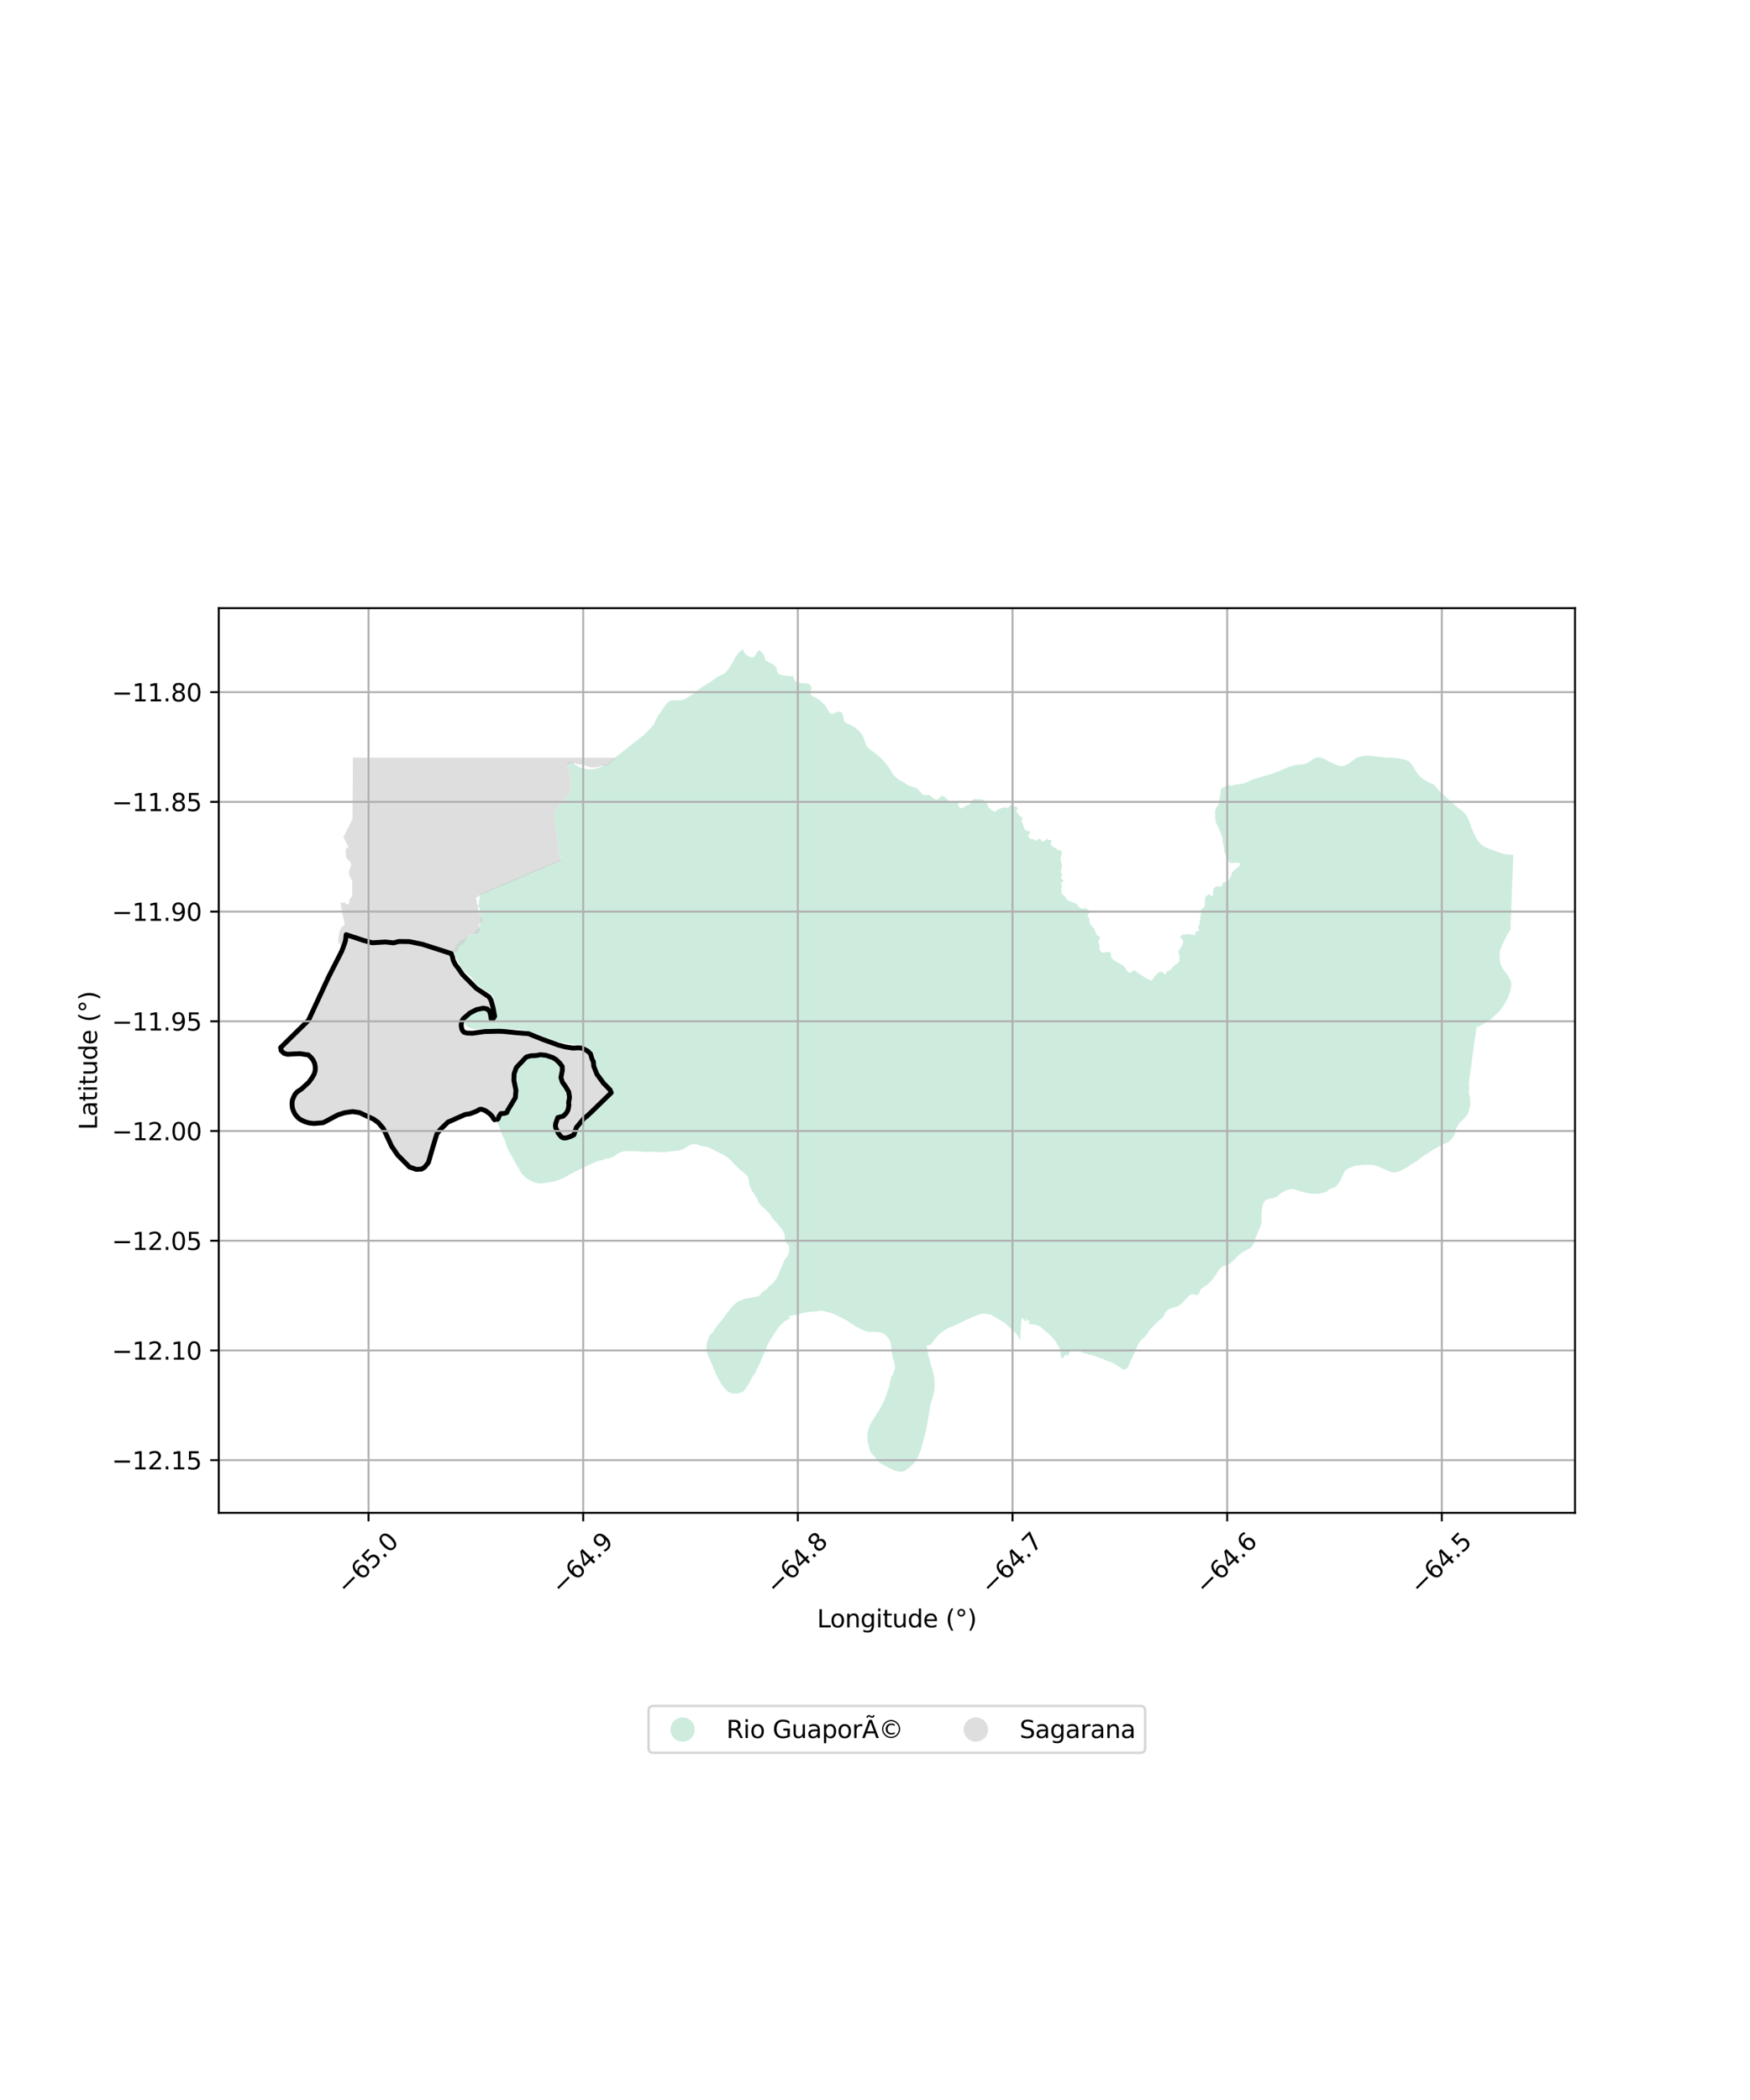<?xml version="1.0" encoding="utf-8" standalone="no"?>
<!DOCTYPE svg PUBLIC "-//W3C//DTD SVG 1.1//EN"
  "http://www.w3.org/Graphics/SVG/1.1/DTD/svg11.dtd">
<svg xmlns:xlink="http://www.w3.org/1999/xlink" width="720pt" height="864pt" viewBox="0 0 720 864" xmlns="http://www.w3.org/2000/svg" version="1.1">
 <defs>
  <style type="text/css">*{stroke-linejoin: round; stroke-linecap: butt}</style>
 </defs>
 <g id="figure_1">
  <g id="patch_1">
   <path d="M 0 864 
L 720 864 
L 720 0 
L 0 0 
z
" style="fill: #ffffff"/>
  </g>
  <g id="axes_1">
   <g id="patch_2">
    <path d="M 90 622.428 
L 648 622.428 
L 648 250.212 
L 90 250.212 
z
" style="fill: #ffffff"/>
   </g>
   <g id="PatchCollection_1">
    <path d="M 382.947 561.617 
L 383.591 563.241 
L 383.982 564.886 
L 384.204 565.858 
L 384.363 567.158 
L 384.482 568.07 
L 384.567 569.808 
L 384.568 570.595 
L 384.479 571.427 
L 384.333 572.433 
L 384.024 573.883 
L 383.577 575.343 
L 383.098 576.979 
L 382.86 577.861 
L 382.572 579.585 
L 382.436 580.358 
L 382.053 582.649 
L 381.793 584.084 
L 381.391 586.438 
L 381.029 588.215 
L 380.512 590.379 
L 379.95 592.493 
L 379.153 595.37 
L 378.817 596.674 
L 378.426 597.735 
L 377.956 598.736 
L 377.446 599.913 
L 377.053 600.604 
L 376.303 601.716 
L 375.667 602.381 
L 374.834 603.128 
L 373.873 604.014 
L 373.086 604.61 
L 372.468 605.043 
L 371.619 605.355 
L 371.069 605.487 
L 370.63 605.509 
L 370.112 605.465 
L 369.048 605.263 
L 368.101 604.977 
L 367.318 604.673 
L 366.686 604.424 
L 365.103 603.599 
L 363.106 602.549 
L 362.252 601.977 
L 361.694 601.498 
L 359.915 599.485 
L 358.895 598.369 
L 358.324 597.64 
L 358.091 597.165 
L 357.718 596.114 
L 357.379 594.84 
L 357.101 593.665 
L 356.918 592.349 
L 356.868 591.15 
L 356.937 590.02 
L 357.044 588.981 
L 357.255 588.154 
L 357.578 587.187 
L 358.023 586.192 
L 358.728 584.798 
L 359.379 583.755 
L 360.048 582.85 
L 360.701 581.743 
L 361.491 580.457 
L 362.153 579.326 
L 362.773 578.234 
L 363.492 576.889 
L 363.813 576.171 
L 364.229 575.103 
L 364.653 573.818 
L 365.384 571.767 
L 365.698 571.008 
L 365.995 569.663 
L 366.322 567.973 
L 366.612 566.795 
L 366.771 566.272 
L 366.904 565.988 
L 367.023 565.872 
L 367.148 565.78 
L 367.279 565.761 
L 367.353 565.531 
L 368.263 562.844 
L 368.209 562.168 
L 368.126 561.369 
L 368.036 560.796 
L 367.789 560.055 
L 367.476 559.135 
L 367.232 558.323 
L 367.086 557.498 
L 366.997 556.667 
L 366.898 555.692 
L 366.552 553.55 
L 366.374 552.523 
L 366.184 551.785 
L 365.845 551.121 
L 365.209 550.165 
L 364.405 549.355 
L 363.767 548.848 
L 363.075 548.484 
L 362.275 548.187 
L 361.767 548.087 
L 361.234 548.026 
L 360.439 548.012 
L 359.716 548.007 
L 359.361 547.954 
L 358.965 547.922 
L 358.191 547.98 
L 357.566 547.972 
L 356.889 547.865 
L 355.868 547.609 
L 355.22 547.367 
L 354.877 547.209 
L 352.754 546.082 
L 351.271 545.197 
L 350.305 544.581 
L 348.7 543.491 
L 347.31 542.714 
L 346.003 542.077 
L 344.661 541.342 
L 343.847 540.965 
L 343.303 540.759 
L 342.354 540.344 
L 341.641 540.092 
L 340.99 539.938 
L 340.417 539.843 
L 339.967 539.729 
L 339.463 539.549 
L 339.27 539.493 
L 338.869 539.381 
L 338.627 539.324 
L 338.402 539.283 
L 338.175 539.258 
L 337.68 539.247 
L 337.124 539.369 
L 335.46 539.561 
L 333.334 539.727 
L 332.918 539.775 
L 332.495 539.815 
L 331.529 540.002 
L 330.712 540.139 
L 329.908 540.349 
L 329.165 540.649 
L 328.427 540.853 
L 327.69 540.993 
L 327.008 541.014 
L 326.658 541.017 
L 323.856 541.678 
L 324.722 541.728 
L 324.904 541.855 
L 324.971 541.995 
L 324.984 542.091 
L 324.953 542.259 
L 324.783 542.445 
L 323.823 543.098 
L 322.987 543.523 
L 322.082 544.234 
L 321.27 545.038 
L 320.719 545.627 
L 319.913 546.695 
L 318.982 548.08 
L 318.314 549.138 
L 317.667 550.1 
L 316.88 551.314 
L 315.805 553.247 
L 315.285 554.672 
L 314.32 557.091 
L 313.788 558.219 
L 313.195 559.456 
L 312.698 560.721 
L 312.073 561.942 
L 311.455 563.178 
L 311.129 564.032 
L 310.889 564.553 
L 310.516 565.14 
L 309.735 566.202 
L 309.041 567.508 
L 308.451 568.673 
L 307.961 569.553 
L 307.314 570.499 
L 306.816 571.186 
L 306 572.302 
L 305.493 572.604 
L 304.268 573.182 
L 303.417 573.341 
L 302.168 573.324 
L 301.429 573.319 
L 300.842 573.168 
L 300.1 572.833 
L 299.561 572.523 
L 299.118 572.225 
L 298.453 571.588 
L 297.648 570.609 
L 297.053 569.855 
L 296.55 569.025 
L 295.862 567.745 
L 295.694 567.482 
L 295.107 566.318 
L 294.366 564.948 
L 293.879 563.725 
L 293.047 561.597 
L 292.459 560.241 
L 292.024 559.341 
L 291.383 557.71 
L 290.917 556.575 
L 290.659 555.698 
L 290.602 554.909 
L 290.684 553.652 
L 290.835 552.734 
L 291.097 551.645 
L 291.44 550.574 
L 291.903 549.442 
L 293.103 548.319 
L 293.611 547.674 
L 294.106 546.699 
L 296.372 543.817 
L 297.023 543.109 
L 297.769 542.111 
L 298.645 540.925 
L 299.401 539.87 
L 300.032 539.124 
L 300.829 538.055 
L 301.452 537.309 
L 302.251 536.594 
L 302.649 536.23 
L 303.972 535.32 
L 306.303 534.412 
L 306.693 534.335 
L 308.535 533.991 
L 308.93 533.965 
L 309.147 533.883 
L 310.601 533.628 
L 311.593 533.394 
L 312.212 533.145 
L 312.368 533.103 
L 312.614 532.816 
L 312.912 532.466 
L 313.278 532.063 
L 313.576 531.705 
L 313.744 531.551 
L 313.913 531.397 
L 314.602 531.014 
L 315.128 530.65 
L 315.763 529.976 
L 316.371 529.197 
L 316.489 529.073 
L 316.556 529.019 
L 316.581 529.02 
L 316.73 528.93 
L 317.584 528.296 
L 317.991 528.055 
L 318.348 527.451 
L 318.857 526.901 
L 319.28 526.251 
L 319.704 525.585 
L 320.048 524.9 
L 320.32 524.196 
L 320.91 522.613 
L 321.498 521.311 
L 321.93 520.436 
L 322.308 519.512 
L 322.651 518.642 
L 322.788 518.254 
L 322.831 518.191 
L 322.872 518.169 
L 322.922 518.138 
L 323.952 516.934 
L 324.07 516.625 
L 324.301 516.113 
L 324.496 515.703 
L 324.607 515.153 
L 324.682 514.297 
L 324.734 513.375 
L 324.606 512.712 
L 324.468 512.305 
L 324.228 512.031 
L 323.733 511.594 
L 323.445 511.285 
L 323.246 510.981 
L 323.077 510.532 
L 322.908 509.675 
L 322.871 508.991 
L 322.842 508.283 
L 322.68 507.65 
L 322.579 507.333 
L 322.175 506.474 
L 321.653 505.699 
L 321.004 504.879 
L 320.006 503.644 
L 319.144 502.646 
L 318.488 502.011 
L 317.739 501.227 
L 317.352 500.352 
L 317.245 500.188 
L 316.999 499.841 
L 316.396 499.071 
L 315.932 498.691 
L 315.503 498.257 
L 314.896 497.583 
L 313.849 496.763 
L 313.195 496.079 
L 312.599 495.334 
L 312.163 494.658 
L 311.811 493.914 
L 311.278 492.833 
L 310.836 492.093 
L 310.202 491.081 
L 309.676 490.442 
L 309.204 489.637 
L 308.779 488.705 
L 308.455 487.665 
L 308.15 486.737 
L 308.077 486.14 
L 308.079 485.884 
L 308.122 485.821 
L 307.864 484.751 
L 307.514 483.734 
L 306.743 483.134 
L 306.259 482.649 
L 305.307 481.873 
L 304.424 481.229 
L 303.769 480.537 
L 302.825 479.786 
L 300.876 477.558 
L 299.865 476.651 
L 299.283 476.171 
L 297.811 475.214 
L 296.634 474.607 
L 295.073 473.847 
L 293.959 473.298 
L 292.265 472.429 
L 291.204 471.962 
L 290.561 471.785 
L 289.641 471.669 
L 288.867 471.534 
L 288.151 471.37 
L 287.48 471.103 
L 286.904 470.896 
L 286.324 470.785 
L 285.767 470.707 
L 285.05 470.767 
L 284.263 470.969 
L 283.536 471.302 
L 283.069 471.597 
L 282.493 472.016 
L 281.514 472.54 
L 280.464 473.037 
L 279.774 473.251 
L 278.972 473.404 
L 278.083 473.522 
L 276.015 473.682 
L 275.035 473.821 
L 273.649 473.983 
L 272.103 474.075 
L 270.955 473.974 
L 269.677 473.852 
L 268.85 473.828 
L 267.939 473.889 
L 267.189 473.964 
L 265.713 473.938 
L 264.168 473.806 
L 262.727 473.717 
L 260.692 473.67 
L 259.267 473.574 
L 257.837 473.622 
L 256.91 473.65 
L 256.199 473.783 
L 255.401 474.057 
L 254.591 474.403 
L 253.707 475.002 
L 252.898 475.549 
L 252.019 476.036 
L 250.428 476.648 
L 250.176 476.662 
L 249.777 476.679 
L 249.33 476.709 
L 249.035 476.77 
L 248.771 476.88 
L 248.547 477.008 
L 248.364 477.121 
L 248.157 477.217 
L 247.943 477.289 
L 247.665 477.327 
L 247.054 477.407 
L 246.383 477.525 
L 244.625 478.267 
L 242.65 479.137 
L 240.448 480.223 
L 237.701 481.552 
L 234.894 482.943 
L 232.858 484.115 
L 231.334 484.891 
L 230.056 485.386 
L 228.994 485.77 
L 227.893 486.104 
L 227.187 486.285 
L 226.901 486.33 
L 226.65 486.328 
L 226.414 486.327 
L 226.163 486.325 
L 225.591 486.431 
L 224.615 486.666 
L 223.611 486.819 
L 223.057 486.869 
L 222.544 486.913 
L 221.572 486.859 
L 220.589 486.676 
L 219.667 486.391 
L 218.909 486.064 
L 217.953 485.601 
L 217.184 485.146 
L 216.553 484.695 
L 215.862 484.098 
L 215.058 483.304 
L 214.453 482.598 
L 214.081 481.957 
L 213.569 480.95 
L 213.03 480.038 
L 212.363 479.04 
L 212.014 478.441 
L 211.745 477.844 
L 211.06 476.525 
L 210.541 475.678 
L 209.96 474.788 
L 209.3 473.631 
L 208.919 472.805 
L 208.488 471.817 
L 208.223 470.923 
L 207.805 469.205 
L 207.435 468.517 
L 207.374 468.418 
L 206.987 467.744 
L 206.614 466.927 
L 206.048 465.243 
L 205.674 464.442 
L 204.796 462.249 
L 204.52 461.644 
L 204.531 461.564 
L 204.582 461.309 
L 204.988 460.065 
L 205.138 459.573 
L 205.57 459.125 
L 206.207 458.62 
L 206.771 458.313 
L 207.351 458.207 
L 208.055 458.05 
L 208.51 457.843 
L 208.99 457.421 
L 209.377 456.858 
L 210.037 455.784 
L 210.547 454.785 
L 211.05 453.986 
L 211.683 452.566 
L 212.359 451.268 
L 212.557 450.578 
L 212.672 449.948 
L 212.746 448.899 
L 212.625 447.867 
L 212.418 446.543 
L 212.082 445.181 
L 211.953 444.357 
L 211.931 443.674 
L 212.009 442.746 
L 212.384 440.473 
L 212.61 439.471 
L 212.849 438.782 
L 213.249 438.107 
L 214.454 436.565 
L 215.175 435.799 
L 215.843 435.311 
L 216.83 434.788 
L 217.603 434.521 
L 218.65 434.313 
L 220.077 434.144 
L 221.172 433.962 
L 222.71 434.039 
L 223.81 434.146 
L 224.592 434.281 
L 225.491 434.517 
L 226.153 434.607 
L 226.727 434.669 
L 227.22 434.921 
L 228.074 435.468 
L 229.036 435.972 
L 229.571 436.619 
L 230.186 437.879 
L 230.616 438.915 
L 230.938 440.196 
L 231.149 441.216 
L 231.154 442.107 
L 231.185 442.975 
L 231.244 443.515 
L 231.447 444.133 
L 231.91 445.154 
L 232.776 446.834 
L 233.339 448.196 
L 234.041 449.926 
L 234.291 450.987 
L 234.347 452.225 
L 234.459 453.281 
L 234.433 453.939 
L 234.148 454.778 
L 233.682 455.9 
L 233.343 456.457 
L 232.916 457.002 
L 232.099 457.748 
L 231.177 458.483 
L 230.13 459.494 
L 229.469 460.19 
L 229.035 461.12 
L 228.858 461.675 
L 228.769 462.491 
L 228.937 463.974 
L 229.122 464.832 
L 229.262 465.183 
L 229.794 465.685 
L 230.163 466.406 
L 230.596 466.961 
L 231.178 467.417 
L 231.749 467.745 
L 232.408 467.923 
L 233.628 468.067 
L 234.394 467.969 
L 235.285 467.811 
L 235.871 467.569 
L 236.386 467.268 
L 236.856 466.893 
L 237.251 466.355 
L 237.6 465.734 
L 237.767 465.219 
L 238.145 464.07 
L 238.522 463.362 
L 238.974 462.81 
L 239.999 461.726 
L 241.912 459.762 
L 243.11 458.404 
L 243.933 457.296 
L 244.915 456.291 
L 246.458 455.019 
L 247.794 453.883 
L 249.574 452.371 
L 251.081 450.8 
L 251.585 449.961 
L 251.849 449.442 
L 251.919 449.107 
L 251.882 448.624 
L 251.659 448.318 
L 251.201 447.779 
L 250.177 446.591 
L 248.667 444.982 
L 247.994 444.137 
L 247.393 443.134 
L 246.717 441.759 
L 246.559 441.44 
L 245.905 439.922 
L 245.053 437.865 
L 244.919 437.154 
L 244.761 436.224 
L 244.619 434.694 
L 244.517 434.401 
L 244.415 434.108 
L 243.772 432.943 
L 242.797 431.741 
L 241.695 430.871 
L 240.589 430.33 
L 239.76 430.145 
L 238.212 429.908 
L 236.489 429.761 
L 234.882 429.569 
L 232.767 429.278 
L 231.249 428.89 
L 230.225 428.713 
L 228.692 428.3 
L 226.482 427.548 
L 224.387 426.976 
L 223.653 426.651 
L 222.028 425.889 
L 220.61 425.416 
L 219.429 425.113 
L 218.647 424.793 
L 217.418 424.264 
L 216.15 423.925 
L 215.264 423.754 
L 214.35 423.662 
L 213.425 423.473 
L 210.876 423.486 
L 209.484 423.392 
L 208.02 423.278 
L 204.531 423.27 
L 201.267 423.319 
L 198.288 423.339 
L 195.747 423.36 
L 194.404 423.267 
L 193.345 422.968 
L 192.58 422.601 
L 192.153 422.336 
L 191.7 421.885 
L 191.442 421.425 
L 191.367 420.868 
L 191.378 420.395 
L 191.492 419.99 
L 191.984 419.023 
L 192.463 418.215 
L 193.423 417.345 
L 194.717 416.433 
L 195.58 415.937 
L 196.536 415.573 
L 197.654 415.408 
L 198.654 415.375 
L 199.674 415.439 
L 200.476 415.655 
L 201.374 416.148 
L 201.946 416.652 
L 202.251 417.153 
L 202.36 417.671 
L 202.377 418.258 
L 202.298 418.824 
L 202.402 419.061 
L 202.718 419.274 
L 203.034 419.295 
L 203.235 419.126 
L 203.43 418.724 
L 203.71 417.804 
L 203.803 416.692 
L 203.747 415.036 
L 203.403 412.663 
L 203.297 411.455 
L 203.099 410.508 
L 202.687 409.641 
L 202.2 409.036 
L 201.727 408.697 
L 200.393 408.147 
L 199.589 407.763 
L 199.179 407.458 
L 197.773 406.295 
L 196.485 405.225 
L 195.187 403.987 
L 194.736 403.287 
L 194.105 402.419 
L 193.297 401.529 
L 192.212 400.652 
L 190.877 399.548 
L 190.271 398.858 
L 189.688 398.017 
L 189.304 397.456 
L 188.59 396.048 
L 187.641 394.205 
L 187.274 393.003 
L 187.113 392.571 
L 186.974 392.196 
L 186.174 391.29 
L 186.475 390.861 
L 187.19 389.821 
L 188.003 388.561 
L 188.966 387.603 
L 189.521 386.903 
L 189.937 386.831 
L 190.424 386.625 
L 190.911 386.419 
L 191.934 385.584 
L 194.437 384.253 
L 196.636 381.795 
L 197.045 381.089 
L 197.586 379.93 
L 197.7 378.281 
L 197.634 377.492 
L 197.663 376.971 
L 197.409 375.404 
L 197.387 374.721 
L 197.321 374.133 
L 197.222 373.358 
L 197.03 372.885 
L 196.918 372.006 
L 197.105 370.569 
L 197.244 370.125 
L 197.305 369.83 
L 197.356 368.957 
L 197.468 367.75 
L 230.851 353.597 
L 230.227 351.51 
L 229.813 350.073 
L 229.605 347.528 
L 229.262 344.288 
L 228.805 341.268 
L 228.415 338.195 
L 228.094 336.874 
L 227.99 335.602 
L 228.086 334.811 
L 228.455 333.87 
L 229.148 332.556 
L 230.157 331.231 
L 231.341 330 
L 231.714 329.606 
L 233.269 327.996 
L 233.82 327.199 
L 234.469 326.357 
L 234.783 325.807 
L 234.579 325.205 
L 234.516 324.753 
L 234.563 324.185 
L 234.566 322.861 
L 234.68 321.404 
L 234.565 320.196 
L 234.358 318.454 
L 234.049 317.013 
L 233.804 315.832 
L 233.638 314.902 
L 233.107 313.533 
L 235.17 313.669 
L 238.376 315.679 
L 241.628 316.527 
L 244.885 316.412 
L 246.798 315.603 
L 248.056 315.17 
L 249.268 314.679 
L 265.285 302.075 
L 267.384 299.828 
L 268.995 298.043 
L 269.682 296.44 
L 270.667 294.68 
L 271.74 293.171 
L 273.371 290.641 
L 274.193 289.525 
L 274.974 288.832 
L 275.714 288.363 
L 276.435 288.198 
L 278.083 288.149 
L 280.063 288.104 
L 280.659 288.007 
L 281.2 287.859 
L 281.92 287.501 
L 284.02 286.265 
L 285.344 285.36 
L 287.297 283.749 
L 288.722 282.76 
L 290.385 281.692 
L 292.003 280.759 
L 293.319 279.862 
L 294.85 278.668 
L 295.101 278.469 
L 296.09 278.049 
L 297.147 277.567 
L 297.924 277.18 
L 298.284 276.896 
L 299.273 275.85 
L 300.181 274.625 
L 301.205 272.873 
L 301.813 271.853 
L 302.499 270.458 
L 303.563 268.973 
L 304.424 268.091 
L 305.407 267.414 
L 305.515 267.338 
L 305.767 267.131 
L 305.852 267.238 
L 305.918 267.417 
L 305.946 267.515 
L 305.955 267.724 
L 305.958 267.844 
L 305.954 267.949 
L 305.958 268.053 
L 305.995 268.151 
L 306.093 268.347 
L 306.581 268.92 
L 307.214 269.538 
L 308.128 270.031 
L 308.665 270.405 
L 309.008 270.546 
L 309.243 270.547 
L 309.38 270.568 
L 309.517 270.598 
L 309.746 270.55 
L 309.936 270.437 
L 310.281 270.129 
L 310.636 269.765 
L 310.973 269.208 
L 311.409 268.438 
L 311.811 267.899 
L 312.227 267.634 
L 312.576 267.623 
L 313.004 267.857 
L 313.973 269.018 
L 314.461 270.04 
L 314.757 271.191 
L 314.821 271.411 
L 314.898 271.518 
L 315.021 271.691 
L 315.503 272.023 
L 316.497 272.526 
L 317.643 273.092 
L 318.661 273.829 
L 319.176 274.347 
L 319.435 274.774 
L 319.647 275.786 
L 319.753 276.4 
L 319.879 276.718 
L 320.261 277.118 
L 320.775 277.435 
L 321.535 277.705 
L 323.404 278.033 
L 325.166 278.189 
L 325.515 278.17 
L 325.739 278.058 
L 326.192 278.284 
L 326.425 278.566 
L 326.636 279.176 
L 327.043 279.987 
L 327.328 280.367 
L 327.796 280.634 
L 328.564 280.904 
L 329.401 281.073 
L 330.873 281.169 
L 331.999 281.204 
L 332.6 281.387 
L 333.195 281.731 
L 333.585 282.131 
L 333.835 282.591 
L 333.861 283.186 
L 333.603 284.613 
L 333.543 285.326 
L 333.594 285.681 
L 333.792 286.01 
L 334.162 286.297 
L 334.916 286.727 
L 335.769 287.113 
L 336.826 287.86 
L 337.673 288.406 
L 338.204 288.94 
L 338.868 289.584 
L 339.484 290.234 
L 339.988 291.024 
L 340.102 291.245 
L 340.488 291.942 
L 340.996 292.861 
L 341.434 293.287 
L 341.821 293.551 
L 342.253 293.696 
L 342.528 293.73 
L 342.904 293.64 
L 343.238 293.396 
L 343.531 293.158 
L 343.836 293.042 
L 344.281 293.051 
L 344.641 292.976 
L 344.89 292.841 
L 344.973 292.78 
L 345.67 292.806 
L 346.007 292.9 
L 346.379 293.323 
L 346.761 294.141 
L 346.962 294.831 
L 347.055 295.573 
L 347.127 296.002 
L 347.224 296.447 
L 347.452 296.833 
L 347.764 297.158 
L 348.271 297.475 
L 349.744 298.165 
L 350.674 298.659 
L 351.799 299.36 
L 353.087 300.437 
L 354.037 301.461 
L 354.752 302.468 
L 355.321 303.485 
L 355.596 304.355 
L 356.029 305.536 
L 356.352 306.6 
L 356.594 307.067 
L 356.981 307.548 
L 357.6 308.101 
L 359.082 309.202 
L 360.599 310.255 
L 361.673 311.204 
L 363.018 312.492 
L 363.858 313.431 
L 365.006 314.792 
L 366.133 316.465 
L 366.715 317.355 
L 367.214 318.297 
L 367.575 318.825 
L 368.191 319.459 
L 369.124 320.306 
L 369.786 320.789 
L 370.55 321.179 
L 371.41 321.597 
L 372.155 322.043 
L 372.949 322.692 
L 373.712 323.091 
L 374.83 323.551 
L 375.928 323.882 
L 376.873 324.215 
L 377.671 324.759 
L 378.015 325.094 
L 378.358 325.436 
L 378.799 325.991 
L 379.28 326.563 
L 379.539 326.774 
L 379.889 326.964 
L 380.315 327.069 
L 381.42 327.006 
L 382.027 327.046 
L 382.3 327.112 
L 382.659 327.278 
L 383.115 327.649 
L 383.732 328.267 
L 384.23 328.615 
L 384.773 328.821 
L 385.296 328.937 
L 385.794 328.86 
L 386.1 328.703 
L 386.566 328.198 
L 387.004 327.765 
L 387.534 327.48 
L 387.902 327.406 
L 387.986 327.538 
L 388.026 327.555 
L 388.321 327.695 
L 388.836 328.004 
L 389.135 328.24 
L 389.306 328.431 
L 389.866 329.055 
L 390.757 330.141 
L 391.017 330.336 
L 391.298 330.403 
L 391.673 330.369 
L 391.955 330.211 
L 392.267 329.885 
L 392.486 329.685 
L 392.83 329.602 
L 393.128 329.661 
L 393.453 329.858 
L 393.92 330.358 
L 394.094 330.485 
L 394.176 330.464 
L 394.21 330.618 
L 394.31 331.176 
L 394.481 331.793 
L 394.791 332.174 
L 395.154 332.437 
L 395.588 332.534 
L 395.94 332.459 
L 396.329 332.241 
L 396.98 331.775 
L 397.55 331.508 
L 398.554 331.137 
L 399.053 330.826 
L 399.305 330.595 
L 399.592 329.883 
L 399.956 329.287 
L 400.311 328.915 
L 400.808 328.644 
L 401.029 328.789 
L 401.784 328.778 
L 401.889 328.782 
L 403.679 328.85 
L 404.155 328.932 
L 404.426 329.055 
L 405.491 330.027 
L 405.939 330.422 
L 406.255 330.843 
L 406.354 331.217 
L 406.441 331.694 
L 406.675 332.144 
L 407.805 333.127 
L 408.588 333.647 
L 409.09 333.883 
L 409.56 333.901 
L 409.858 333.735 
L 410.23 333.364 
L 410.649 332.994 
L 410.899 332.819 
L 410.98 332.83 
L 411.061 332.841 
L 411.198 332.863 
L 411.411 332.798 
L 411.612 332.637 
L 411.963 332.386 
L 412.463 332.236 
L 412.642 332.219 
L 413.155 332.174 
L 414.011 332.271 
L 414.676 332.272 
L 414.909 332.128 
L 415.17 331.881 
L 415.413 331.457 
L 415.604 331.351 
L 416.083 331.337 
L 416.241 331.44 
L 416.56 331.581 
L 416.871 331.729 
L 417.401 331.861 
L 417.961 331.851 
L 418.102 331.784 
L 418.438 332.118 
L 418.684 332.448 
L 418.841 332.816 
L 418.446 333.162 
L 418.277 333.34 
L 418.154 333.585 
L 418.159 333.866 
L 418.286 334.152 
L 418.614 334.478 
L 418.931 334.691 
L 418.932 334.875 
L 419.013 335.087 
L 419.329 335.501 
L 419.564 335.727 
L 420.056 335.994 
L 420.573 336.279 
L 420.686 336.508 
L 420.708 336.766 
L 420.487 337.232 
L 420.354 337.54 
L 420.307 337.916 
L 420.369 338.191 
L 420.46 338.355 
L 420.894 339.103 
L 421.208 340.199 
L 421.448 340.939 
L 421.525 341.03 
L 421.615 341.026 
L 421.711 341.254 
L 421.808 341.491 
L 422.066 341.725 
L 422.401 341.867 
L 422.878 341.925 
L 423.394 342.001 
L 423.682 342.116 
L 423.819 342.338 
L 423.834 342.588 
L 423.719 342.824 
L 423.324 343.187 
L 423.185 343.431 
L 423.106 343.789 
L 423.112 344.046 
L 423.285 344.398 
L 423.565 344.722 
L 423.987 345.124 
L 424.227 345.221 
L 424.663 345.27 
L 425.206 345.283 
L 425.548 345.456 
L 425.729 345.608 
L 425.901 345.767 
L 426.248 345.828 
L 426.509 345.798 
L 426.836 345.497 
L 427.278 345.185 
L 427.638 345.118 
L 427.991 345.212 
L 428.321 345.489 
L 428.538 345.971 
L 428.759 346.14 
L 429.056 346.216 
L 429.43 346.182 
L 429.71 346.072 
L 429.967 345.737 
L 430.288 345.395 
L 430.597 345.158 
L 430.912 345.186 
L 431.138 345.436 
L 431.297 345.53 
L 431.538 345.587 
L 431.798 345.581 
L 432.115 345.545 
L 432.405 345.604 
L 432.591 345.836 
L 432.661 346.128 
L 432.458 346.538 
L 432.314 346.918 
L 432.266 347.117 
L 432.352 347.402 
L 432.565 347.763 
L 433.13 348.274 
L 433.843 348.703 
L 434.66 349.184 
L 435.045 349.504 
L 435.298 349.682 
L 435.685 349.753 
L 436.328 349.898 
L 436.669 350.104 
L 436.854 350.344 
L 436.931 350.885 
L 436.831 351.58 
L 436.477 352.57 
L 436.37 353.024 
L 436.398 353.555 
L 436.538 354.565 
L 436.912 356.017 
L 436.98 356.558 
L 436.886 357.108 
L 436.673 357.59 
L 436.506 357.913 
L 436.452 358.265 
L 436.556 358.726 
L 436.762 359.264 
L 437.041 360.014 
L 437.008 360.246 
L 436.759 360.614 
L 436.531 360.846 
L 436.475 361.021 
L 436.555 361.281 
L 436.748 361.521 
L 437.268 361.934 
L 437.498 362.272 
L 437.545 362.515 
L 437.473 362.713 
L 437.222 362.913 
L 436.836 363.034 
L 436.694 363.133 
L 436.645 363.357 
L 436.647 363.71 
L 436.86 364.505 
L 436.87 364.891 
L 436.665 365.566 
L 436.657 365.775 
L 436.7 366.122 
L 436.812 366.584 
L 436.776 367.113 
L 436.748 367.417 
L 436.787 367.667 
L 436.95 367.858 
L 437.282 368.08 
L 438.005 368.678 
L 438.834 369.898 
L 439.215 370.322 
L 439.675 370.597 
L 440.47 370.828 
L 440.553 370.984 
L 440.808 371.098 
L 441.249 371.235 
L 441.635 371.314 
L 442.101 371.452 
L 442.505 371.692 
L 442.91 371.925 
L 443.318 372.286 
L 443.702 372.838 
L 444.233 373.365 
L 444.579 373.651 
L 445.077 373.782 
L 445.646 373.772 
L 446.183 373.712 
L 446.308 373.644 
L 446.311 373.556 
L 447.345 374.101 
L 448.173 374.695 
L 448.396 375.017 
L 448.382 375.394 
L 448.276 375.615 
L 447.828 375.879 
L 447.574 376.143 
L 447.501 376.349 
L 447.511 376.718 
L 447.633 377.133 
L 447.883 377.6 
L 448.285 378.33 
L 448.189 378.495 
L 448.207 378.673 
L 448.253 379.157 
L 448.386 379.7 
L 448.624 380.271 
L 448.87 380.626 
L 449.414 381.233 
L 450.06 381.956 
L 450.469 382.711 
L 450.967 383.879 
L 451.134 384.375 
L 451.228 384.676 
L 451.391 384.875 
L 451.636 385.037 
L 451.845 385.085 
L 451.985 385.042 
L 452.303 385.408 
L 452.513 385.665 
L 452.589 385.989 
L 452.581 386.213 
L 452.177 386.801 
L 451.941 387.233 
L 451.866 387.504 
L 451.949 387.876 
L 452.186 388.448 
L 452.423 389.043 
L 452.471 389.463 
L 452.352 390.045 
L 452.34 390.341 
L 452.551 390.976 
L 452.78 391.346 
L 453.142 391.641 
L 453.531 391.865 
L 453.9 391.967 
L 454.576 391.904 
L 455.696 391.682 
L 456.217 391.638 
L 456.642 391.758 
L 456.9 392.009 
L 457.032 392.384 
L 457.03 393.066 
L 457.131 393.592 
L 457.248 393.926 
L 457.547 394.387 
L 457.79 394.613 
L 458.897 395.362 
L 460.02 396.112 
L 460.757 396.55 
L 461.952 397.126 
L 462.333 397.349 
L 462.678 397.868 
L 463.432 399.142 
L 463.812 399.614 
L 464.196 399.958 
L 464.465 400.121 
L 464.781 400.157 
L 465.221 400.086 
L 465.617 399.924 
L 465.928 399.655 
L 466.24 399.345 
L 466.553 399.212 
L 466.837 399.215 
L 467.235 399.407 
L 467.932 400.076 
L 468.767 400.719 
L 469.798 401.328 
L 470.701 401.901 
L 472.072 402.748 
L 472.676 403.084 
L 473.213 403.241 
L 473.569 403.271 
L 473.952 403.237 
L 474.1 403.179 
L 474.196 403.006 
L 474.422 402.605 
L 474.852 401.994 
L 475.43 401.309 
L 476.056 400.642 
L 476.501 400.241 
L 476.933 399.993 
L 477.296 399.83 
L 477.63 399.786 
L 477.954 399.822 
L 478.343 400.03 
L 478.818 400.554 
L 479.1 400.806 
L 479.3 400.894 
L 479.52 400.862 
L 479.73 400.669 
L 479.857 400.329 
L 479.884 400.056 
L 480.04 399.789 
L 480.283 399.598 
L 480.868 399.371 
L 481.354 399.164 
L 481.64 398.918 
L 481.969 398.569 
L 482.355 398.037 
L 482.755 397.555 
L 483.258 397.14 
L 484.074 396.592 
L 484.626 396.163 
L 484.888 395.9 
L 485.087 395.562 
L 485.233 395.134 
L 485.321 394.133 
L 485.289 393.489 
L 484.994 392.49 
L 484.83 391.913 
L 484.806 391.486 
L 484.895 391.056 
L 485.085 390.758 
L 485.448 390.402 
L 485.83 389.967 
L 486.195 389.322 
L 486.68 388.119 
L 486.794 387.457 
L 486.762 387.021 
L 486.637 386.687 
L 486.423 386.366 
L 485.819 386.038 
L 485.662 385.879 
L 485.598 385.652 
L 485.692 385.334 
L 485.907 385.005 
L 486.201 384.751 
L 486.663 384.543 
L 487.284 384.422 
L 488.537 384.325 
L 489.219 384.319 
L 490.139 384.45 
L 491.11 384.72 
L 491.394 384.723 
L 491.595 384.561 
L 491.764 384.166 
L 491.892 383.584 
L 492.032 383.325 
L 492.224 383.187 
L 492.536 383.079 
L 492.916 383.109 
L 493.194 383.063 
L 493.378 382.918 
L 493.41 382.726 
L 493.313 382.489 
L 492.981 381.85 
L 492.912 381.526 
L 492.974 381.199 
L 493.335 380.658 
L 493.528 380.296 
L 493.591 379.921 
L 493.555 379.59 
L 493.554 379.172 
L 493.607 378.861 
L 493.831 378.299 
L 493.902 377.932 
L 493.835 377.568 
L 493.808 377.214 
L 493.889 376.799 
L 494.085 376.348 
L 494.138 376.005 
L 494.095 375.433 
L 494.043 374.901 
L 494.055 374.596 
L 494.154 374.343 
L 494.466 374.025 
L 495.02 373.548 
L 495.331 373.262 
L 495.551 372.813 
L 495.679 372.424 
L 495.804 369.593 
L 495.902 369.154 
L 496.094 368.816 
L 496.395 368.562 
L 496.792 368.385 
L 497.045 368.129 
L 497.265 367.888 
L 497.494 367.841 
L 497.701 367.945 
L 498.197 368.534 
L 498.42 368.655 
L 498.598 368.67 
L 498.829 368.558 
L 499.019 368.252 
L 499.069 367.804 
L 499.162 366.425 
L 499.308 365.796 
L 499.528 365.347 
L 499.858 364.99 
L 500.381 364.68 
L 500.952 364.613 
L 502.068 364.703 
L 502.411 364.636 
L 502.619 364.499 
L 502.807 364.249 
L 502.94 363.748 
L 503.027 363.382 
L 503.167 363.114 
L 503.425 362.939 
L 503.702 362.901 
L 504.413 362.976 
L 504.722 362.972 
L 504.969 362.869 
L 505.24 362.582 
L 505.496 362.246 
L 505.709 361.756 
L 505.924 361.242 
L 506.154 360.961 
L 506.382 360.721 
L 506.498 360.444 
L 506.539 360.003 
L 506.595 359.604 
L 506.755 359.248 
L 506.937 358.926 
L 507.539 358.258 
L 507.958 357.896 
L 508.017 357.85 
L 508.302 357.611 
L 508.843 357.246 
L 509.414 356.737 
L 509.851 356.352 
L 510.022 356.102 
L 510.142 355.728 
L 510.184 355.489 
L 510.025 355.186 
L 509.797 355 
L 509.167 354.912 
L 506.769 355.055 
L 506.299 355.037 
L 505.853 354.836 
L 505.61 354.593 
L 505.394 354.111 
L 505.222 353.285 
L 505.049 352.716 
L 504.725 352.069 
L 504.403 351.583 
L 504.02 351.223 
L 503.903 351.09 
L 503.782 350.636 
L 503.593 349.006 
L 503.474 348.101 
L 503.177 347.158 
L 503.061 346.583 
L 503.063 345.909 
L 503.023 345.256 
L 502.871 344.568 
L 502.331 342.989 
L 501.686 341.39 
L 501.087 340.082 
L 500.413 338.827 
L 500.147 337.949 
L 500.063 337.376 
L 500.01 336.851 
L 499.996 335.959 
L 499.961 333.901 
L 499.976 333.508 
L 500.113 333.095 
L 500.296 332.556 
L 500.594 331.972 
L 501.015 331.354 
L 501.353 330.997 
L 501.562 330.627 
L 501.693 330.174 
L 501.725 329.549 
L 501.721 329.018 
L 501.731 328.545 
L 501.848 327.802 
L 502.046 327.287 
L 502.155 326.769 
L 502.182 326.28 
L 502.208 325.397 
L 502.232 324.964 
L 502.401 324.577 
L 502.529 324.421 
L 502.936 324.171 
L 503.433 323.901 
L 503.753 323.792 
L 503.996 323.6 
L 504.357 323.285 
L 504.738 323.066 
L 505.075 322.942 
L 505.433 322.923 
L 506.04 323.163 
L 506.41 323.257 
L 506.702 323.252 
L 507.253 323.064 
L 508.023 322.844 
L 509.474 322.666 
L 510.493 322.527 
L 510.997 322.506 
L 511.39 322.408 
L 512.246 322.071 
L 513.383 321.607 
L 514.778 320.977 
L 515.742 320.571 
L 517.464 320.081 
L 518.695 319.702 
L 521.238 318.962 
L 522.246 318.686 
L 522.744 318.6 
L 523.329 318.365 
L 524.695 317.838 
L 526.275 317.247 
L 528.659 316.203 
L 530.971 315.326 
L 532.677 314.819 
L 533.299 314.682 
L 534.788 314.561 
L 536.042 314.423 
L 536.621 314.348 
L 537.278 314.132 
L 538.277 313.671 
L 538.805 313.418 
L 539.7 312.704 
L 540.259 312.299 
L 540.922 311.93 
L 541.572 311.689 
L 542.076 311.644 
L 542.515 311.628 
L 543.089 311.674 
L 543.796 311.837 
L 544.46 312.087 
L 545.124 312.336 
L 546.172 312.922 
L 547.538 313.68 
L 548.749 314.256 
L 550.324 314.861 
L 550.949 315.062 
L 551.684 315.161 
L 552.12 315.21 
L 552.609 315.14 
L 553.273 314.948 
L 553.8 314.75 
L 554.687 314.245 
L 555.326 313.859 
L 556.179 313.176 
L 557.424 312.218 
L 558.079 311.825 
L 558.763 311.561 
L 559.395 311.36 
L 560.532 311.089 
L 561.356 310.967 
L 562.267 310.904 
L 563.596 310.922 
L 565.285 311.081 
L 566.623 311.3 
L 567.828 311.393 
L 569.683 311.664 
L 570.946 311.727 
L 570.987 311.728 
L 571.019 311.73 
L 572.536 311.738 
L 573.952 311.807 
L 575.751 312.075 
L 578.084 312.572 
L 578.733 312.773 
L 579.677 313.346 
L 580.221 313.76 
L 580.885 314.637 
L 582.088 316.514 
L 582.876 317.765 
L 583.672 318.807 
L 584.559 319.797 
L 585.822 320.704 
L 587.606 321.783 
L 589.968 322.811 
L 591.394 324.568 
L 593.145 326.321 
L 594.082 327.056 
L 595.417 328.431 
L 596.423 329.297 
L 596.965 329.759 
L 597.216 329.977 
L 598.446 331.148 
L 599.255 331.829 
L 600.271 332.655 
L 600.88 333.063 
L 601.605 333.613 
L 602.794 334.79 
L 603.733 336.127 
L 604.212 337.19 
L 604.552 338.063 
L 604.912 339.057 
L 605.395 340.642 
L 606.146 342.237 
L 607.273 344.602 
L 607.994 345.915 
L 609.134 347.106 
L 610.448 348.176 
L 611.681 348.817 
L 614.769 349.953 
L 617.289 350.899 
L 618.773 351.324 
L 620.111 351.566 
L 621.21 351.664 
L 622.125 351.698 
L 622.636 351.701 
L 621.496 381.011 
L 621.553 381.206 
L 621.603 381.393 
L 621.62 381.803 
L 621.597 382.18 
L 621.465 382.465 
L 621.349 382.742 
L 621 383.171 
L 620.28 384.205 
L 619.39 386.044 
L 617.998 388.95 
L 617.325 390.653 
L 617.078 391.399 
L 616.998 392.441 
L 616.988 393.566 
L 617.089 395.169 
L 617.317 396.447 
L 617.789 397.679 
L 618.527 398.968 
L 619.426 400.095 
L 620.66 401.781 
L 621.188 402.829 
L 621.634 403.899 
L 621.786 405.022 
L 621.699 406.248 
L 621.512 407.126 
L 621.08 408.677 
L 620.644 409.898 
L 620.326 410.569 
L 619.814 411.659 
L 619.092 412.942 
L 618.395 414.001 
L 617.697 415.068 
L 616.871 416.082 
L 615.728 417.116 
L 614.255 418.524 
L 613.433 419.241 
L 612.42 420.038 
L 611.327 420.616 
L 610.186 421.409 
L 608.77 422.152 
L 607.514 422.523 
L 604.281 445.596 
L 604.479 447.002 
L 604.469 448.119 
L 604.327 448.869 
L 604.385 449.675 
L 604.789 451.434 
L 604.894 452.499 
L 604.91 453.778 
L 604.852 454.451 
L 604.734 455.62 
L 604.425 456.709 
L 604.055 457.885 
L 603.66 458.673 
L 603.237 459.333 
L 602.656 459.897 
L 602.118 460.375 
L 601.541 461.021 
L 600.883 461.679 
L 600.462 462.081 
L 600.301 462.276 
L 600.043 462.636 
L 599.667 463.337 
L 599.289 464.102 
L 598.811 465.153 
L 598.505 466.572 
L 597.989 467.549 
L 597.375 468.523 
L 596.818 469.089 
L 595.73 469.948 
L 595.141 470.287 
L 593.827 470.679 
L 592.757 471.298 
L 592.035 471.697 
L 590.659 472.44 
L 588.556 473.743 
L 586.418 475.101 
L 584.828 476.15 
L 583.773 476.986 
L 583.027 477.609 
L 582.227 478.149 
L 580.649 479.086 
L 579.747 479.759 
L 578.777 480.293 
L 577.59 480.963 
L 576.116 481.743 
L 575.481 481.984 
L 574.343 482.247 
L 573.584 482.355 
L 572.968 482.339 
L 572.019 482.118 
L 570.941 481.644 
L 569.231 480.944 
L 567.558 480.149 
L 565.997 479.576 
L 565.201 479.369 
L 564.742 479.295 
L 564.653 479.284 
L 563.38 479.235 
L 562.147 479.237 
L 560.674 479.334 
L 559.608 479.398 
L 558.05 479.596 
L 557.091 479.849 
L 556.136 480.198 
L 555.057 480.623 
L 554.296 480.972 
L 553.981 481.153 
L 553.449 481.679 
L 553.193 482.015 
L 552.852 482.645 
L 552.187 484.123 
L 551.848 484.897 
L 551.408 485.797 
L 550.993 486.448 
L 550.64 486.981 
L 550.087 487.643 
L 549.472 488.23 
L 549.023 488.494 
L 548.545 488.693 
L 547.672 489.022 
L 547.034 489.343 
L 546.519 489.653 
L 546.19 489.978 
L 546.005 490.155 
L 545.854 490.286 
L 545.35 490.492 
L 544.602 490.745 
L 543.677 490.951 
L 542.834 491.128 
L 541.987 491.208 
L 540.811 491.171 
L 539.483 491.113 
L 538.705 491.075 
L 537.78 490.863 
L 537.024 490.674 
L 536.099 490.454 
L 535.359 490.281 
L 534.647 490.021 
L 533.397 489.596 
L 532.546 489.346 
L 531.675 489.201 
L 531.075 489.202 
L 530.331 489.334 
L 529.476 489.615 
L 528.575 490.031 
L 527.786 490.491 
L 526.881 491.027 
L 526.219 491.572 
L 525.799 491.934 
L 525.446 492.242 
L 525.106 492.438 
L 524.908 492.518 
L 524.527 492.705 
L 523.756 492.908 
L 522.829 493.162 
L 522.104 493.223 
L 521.358 493.42 
L 520.794 493.744 
L 520.4 494.074 
L 520.115 494.513 
L 519.777 495.063 
L 519.549 495.697 
L 519.432 496.215 
L 519.259 497.108 
L 519.111 498.42 
L 519.009 499.388 
L 519.004 500.36 
L 519.089 501.722 
L 519.043 502.692 
L 518.87 503.593 
L 518.715 504.246 
L 518.529 504.85 
L 518.147 505.711 
L 517.479 507.244 
L 516.624 509.188 
L 516.411 509.863 
L 516.181 510.762 
L 515.791 511.623 
L 515.499 512.255 
L 515.266 512.591 
L 515.086 512.834 
L 514.648 513.251 
L 514.314 513.503 
L 513.79 513.829 
L 513.102 514.18 
L 511.767 514.9 
L 510.794 515.506 
L 509.79 516.287 
L 508.92 517.146 
L 507.66 518.463 
L 506.516 519.488 
L 505.972 519.893 
L 505.417 520.185 
L 504.871 520.454 
L 504.559 520.546 
L 504.362 520.603 
L 503.665 520.769 
L 503.045 521.059 
L 502.41 521.54 
L 501.877 522.082 
L 501.411 522.579 
L 501.043 523.079 
L 500.731 523.589 
L 500.33 524.289 
L 499.719 525.181 
L 499.215 525.837 
L 498.463 526.796 
L 497.987 527.341 
L 497.069 528.197 
L 496.29 528.81 
L 495.307 529.455 
L 494.798 529.805 
L 494.395 530.168 
L 494.04 530.524 
L 493.85 530.806 
L 493.751 531.059 
L 493.638 531.448 
L 493.512 531.765 
L 493.457 531.947 
L 493.351 532.152 
L 493.231 532.324 
L 492.694 532.77 
L 492.496 532.842 
L 492.325 532.852 
L 492.141 532.797 
L 491.499 532.595 
L 490.74 532.494 
L 490.269 532.508 
L 489.857 532.645 
L 489.432 532.926 
L 488.532 533.735 
L 487.727 534.62 
L 486.74 535.771 
L 486.023 536.458 
L 485.303 537.017 
L 484.754 537.358 
L 484.177 537.577 
L 483.215 537.885 
L 482.182 538.143 
L 481.334 538.464 
L 480.647 538.799 
L 480.094 539.243 
L 479.756 539.584 
L 479.559 539.849 
L 479.144 540.693 
L 478.775 541.41 
L 478.38 541.973 
L 477.949 542.399 
L 477.202 543.037 
L 476.437 543.698 
L 475.534 544.571 
L 474.611 545.54 
L 473.884 546.283 
L 473.078 547.168 
L 472.68 547.603 
L 472.412 548.01 
L 472.239 548.277 
L 471.958 548.836 
L 471.335 549.607 
L 470.817 550.19 
L 470.363 550.582 
L 469.968 550.913 
L 469.505 551.353 
L 469.106 551.795 
L 468.681 552.486 
L 468.169 553.334 
L 467.803 554.179 
L 467.5 554.866 
L 467.034 555.981 
L 466.58 557.008 
L 466.122 557.922 
L 465.723 558.783 
L 465.282 559.681 
L 464.984 560.425 
L 464.599 561.358 
L 464.356 561.959 
L 464.103 562.408 
L 463.906 562.673 
L 463.794 562.821 
L 463.499 563.115 
L 463.297 563.3 
L 462.941 563.455 
L 462.752 563.528 
L 462.308 563.447 
L 461.884 563.302 
L 461.274 562.917 
L 458.553 561.077 
L 457.1 560.442 
L 454.714 559.595 
L 453.68 559.041 
L 452.95 558.828 
L 450.867 558.105 
L 449.778 557.725 
L 448.957 557.549 
L 446.646 556.841 
L 445.731 556.581 
L 445.179 556.359 
L 444.598 556.071 
L 444.016 555.8 
L 443.371 555.67 
L 442.097 555.453 
L 441.311 555.422 
L 441.049 555.468 
L 440.892 555.543 
L 440.658 555.702 
L 440.135 556.212 
L 439.877 556.588 
L 439.724 556.967 
L 439.594 557.388 
L 439.437 557.647 
L 439.303 557.762 
L 439.163 557.805 
L 439.042 557.801 
L 438.948 557.701 
L 438.87 557.617 
L 438.769 557.501 
L 438.659 557.424 
L 438.505 557.41 
L 438.347 557.493 
L 438.094 557.748 
L 437.751 558.2 
L 437.477 558.567 
L 437.259 558.744 
L 437.119 558.787 
L 436.981 558.797 
L 436.852 558.776 
L 436.756 558.732 
L 436.709 558.682 
L 436.537 558.314 
L 436.449 557.861 
L 436.306 556.337 
L 436.066 555.219 
L 435.869 554.641 
L 435.522 553.985 
L 434.881 552.924 
L 434.279 551.929 
L 433.127 550.455 
L 431.896 549.154 
L 430.843 548.246 
L 430.141 547.745 
L 429.898 547.518 
L 429.837 547.412 
L 429.735 547.319 
L 429.562 547.168 
L 429.484 547.109 
L 429.193 546.857 
L 428.425 546.152 
L 427.452 545.512 
L 426.804 545.27 
L 426.232 545.136 
L 425.369 545.014 
L 424.044 544.842 
L 423.619 544.705 
L 423.358 544.526 
L 423.251 544.37 
L 423.215 544.232 
L 423.22 544.119 
L 423.315 543.979 
L 423.457 543.856 
L 423.582 543.796 
L 423.666 543.719 
L 423.711 543.608 
L 423.717 543.456 
L 423.649 543.309 
L 423.54 543.208 
L 423.394 543.21 
L 423.269 543.27 
L 423.177 543.355 
L 423.085 543.423 
L 423.01 543.469 
L 422.928 543.49 
L 422.84 543.454 
L 422.77 543.363 
L 422.694 543.232 
L 422.613 543.044 
L 422.537 542.888 
L 422.431 542.715 
L 422.329 542.623 
L 422.218 542.554 
L 422.113 542.542 
L 422.014 542.579 
L 421.986 542.666 
L 421.998 542.771 
L 422.084 542.871 
L 422.21 542.964 
L 422.312 543.048 
L 422.341 543.146 
L 422.36 543.283 
L 422.338 543.427 
L 422.285 543.529 
L 422.177 543.589 
L 422.048 543.568 
L 421.8 543.462 
L 421.466 543.289 
L 420.93 542.673 
L 420.309 542.175 
L 420.073 545.676 
L 419.645 552.022 
L 419.467 551.187 
L 419.149 550.396 
L 418.824 549.789 
L 418.215 548.954 
L 417.68 548.315 
L 416.583 547.325 
L 416.098 546.856 
L 415.002 545.809 
L 413.686 544.594 
L 413.285 544.273 
L 411.772 543.299 
L 410.683 542.71 
L 409.889 542.262 
L 409.05 541.715 
L 408.434 541.29 
L 407.676 540.931 
L 407.065 540.787 
L 406.402 540.713 
L 405.845 540.652 
L 405.652 540.596 
L 405.419 540.523 
L 405.047 540.492 
L 404.063 540.526 
L 403.303 540.666 
L 402.488 540.955 
L 401.473 541.366 
L 398.205 542.709 
L 396.244 543.661 
L 393.775 544.898 
L 392.239 545.578 
L 390.591 546.18 
L 389.846 546.537 
L 389.039 547.028 
L 387.963 547.773 
L 386.875 548.582 
L 386.319 549.107 
L 384.971 550.556 
L 384.384 551.232 
L 383.833 552.014 
L 383.26 552.746 
L 382.887 553.158 
L 382.496 553.383 
L 382.036 553.518 
L 381.613 553.542 
L 381.372 553.492 
L 381.261 553.416 
L 381.293 553.626 
L 381.57 555.861 
L 381.669 556.026 
L 381.716 556.276 
L 381.739 556.526 
L 381.759 556.832 
L 381.829 557.325 
L 382.023 557.975 
L 382.405 559.194 
L 382.699 560.225 
L 382.947 561.617 
" clip-path="url(#pe9eed349dc)" style="fill: #b3e2cd; fill-opacity: 0.65"/>
    <path d="M 121.815 458.511 
L 120.659 455.307 
L 120.343 453.515 
L 120.488 452.492 
L 121.224 450.355 
L 121.56 449.698 
L 123.098 448.564 
L 123.917 447.855 
L 124.995 446.939 
L 126.146 445.818 
L 127.042 444.473 
L 127.974 443.334 
L 128.522 442.586 
L 128.76 442.101 
L 129.326 440.344 
L 129.4 439.186 
L 129.198 437.281 
L 128.742 436.085 
L 127.846 434.927 
L 126.823 433.937 
L 125.478 433.164 
L 124.2 433.049 
L 123.439 433.019 
L 122.82 432.872 
L 121.852 432.853 
L 121.121 432.947 
L 119.567 433.245 
L 118.525 433.189 
L 117.685 433.077 
L 116.972 432.89 
L 116.332 432.573 
L 115.492 431.807 
L 115.364 430.929 
L 115.455 429.995 
L 117.392 427.959 
L 119.131 426.927 
L 121.01 425.18 
L 122.408 423.927 
L 124.133 422.198 
L 125.467 420.909 
L 126.859 419.608 
L 130.623 411.89 
L 130.797 411.419 
L 132.196 407.147 
L 133.256 404.719 
L 137.24 397.582 
L 138.117 395.191 
L 139.104 392.986 
L 140.493 390.483 
L 140.127 388.876 
L 139.97 388.677 
L 139.214 387.718 
L 139.177 386.186 
L 139.543 383.72 
L 140.347 381.628 
L 141.869 380.422 
L 141.187 377.331 
L 140.728 375.108 
L 140.29 372.906 
L 140.235 372.542 
L 140.239 372.511 
L 140.266 372.299 
L 140.205 372.144 
L 140.162 371.914 
L 140.092 371.779 
L 140.007 371.698 
L 139.955 371.521 
L 139.952 371.409 
L 140.031 371.391 
L 140.503 371.472 
L 140.673 371.391 
L 140.856 371.41 
L 141.039 371.466 
L 141.134 371.466 
L 141.27 371.466 
L 141.501 371.36 
L 141.72 371.267 
L 141.939 371.211 
L 142.024 371.335 
L 141.976 371.497 
L 142.049 371.746 
L 142.225 371.802 
L 142.401 371.789 
L 142.529 371.864 
L 142.627 372.044 
L 142.907 372.075 
L 143.186 372.013 
L 143.478 371.764 
L 143.655 371.522 
L 143.85 371.205 
L 143.691 371.111 
L 143.527 370.975 
L 143.637 370.775 
L 143.618 370.608 
L 143.661 370.471 
L 143.71 370.303 
L 143.929 370.066 
L 144.227 369.5 
L 144.312 369.332 
L 144.312 369.183 
L 144.449 369.126 
L 144.61 369.059 
L 144.726 368.866 
L 144.75 368.671 
L 144.951 368.368 
L 144.994 367.914 
L 144.91 367.286 
L 144.925 362.324 
L 144.744 362.037 
L 144.519 361.713 
L 144.349 361.39 
L 144.111 361.004 
L 143.981 360.702 
L 143.898 360.513 
L 143.716 360.127 
L 143.643 359.592 
L 143.594 359.188 
L 143.625 358.69 
L 143.649 358.336 
L 143.679 358.062 
L 143.825 357.739 
L 144.008 357.422 
L 144.182 357.05 
L 144.261 356.695 
L 144.379 356.078 
L 144.355 355.388 
L 144.282 354.934 
L 144.178 354.691 
L 143.795 354.293 
L 143.448 353.982 
L 142.943 353.472 
L 142.675 353.205 
L 142.487 353.006 
L 142.297 352.143 
L 142.287 351.599 
L 142.234 349.285 
L 143.379 348.512 
L 141.274 344.412 
L 145.016 336.991 
L 145.202 311.745 
L 253.682 311.757 
L 249.268 315.226 
L 248.077 315.162 
L 247.555 315.101 
L 247.219 315.165 
L 246.494 315.326 
L 245.659 315.616 
L 244.555 315.793 
L 243.137 315.761 
L 242.081 315.422 
L 241.671 315.261 
L 241.34 315.245 
L 240.883 314.971 
L 240.52 314.729 
L 239.845 314.541 
L 239.827 314.536 
L 239.791 314.537 
L 239.291 314.552 
L 238.519 314.488 
L 238.241 314.425 
L 237.951 314.359 
L 237.557 314.375 
L 236.801 314.117 
L 236.265 313.988 
L 235.941 314.216 
L 235.591 314.312 
L 235.177 314.215 
L 234.253 314.085 
L 233.885 314.343 
L 233.554 314.891 
L 233.617 315.326 
L 233.882 316.124 
L 234.358 318.454 
L 234.565 320.196 
L 234.68 321.404 
L 234.566 322.861 
L 234.563 324.185 
L 234.516 324.753 
L 234.579 325.205 
L 234.783 325.807 
L 234.469 326.357 
L 233.82 327.199 
L 233.269 327.996 
L 230.157 331.231 
L 229.148 332.556 
L 228.455 333.87 
L 228.086 334.811 
L 227.99 335.602 
L 228.094 336.874 
L 228.415 338.195 
L 228.805 341.268 
L 229.262 344.288 
L 229.605 347.528 
L 229.813 350.073 
L 230.057 351.094 
L 230.859 354.136 
L 197.474 368.291 
L 196.661 368.689 
L 196.52 369.062 
L 195.776 369.593 
L 196.169 370.741 
L 196.211 371.616 
L 196.422 372.162 
L 196.53 372.266 
L 196.955 372.678 
L 196.771 373.286 
L 196.703 373.511 
L 196.604 373.869 
L 196.829 374.888 
L 197.292 375.491 
L 197.531 376.639 
L 198.05 377.571 
L 198.71 378.361 
L 198.528 378.963 
L 198.317 379.25 
L 197.447 379.652 
L 196.927 380.714 
L 196.983 381.747 
L 197.691 382.444 
L 197.423 382.83 
L 197.058 383.067 
L 196.693 383.788 
L 196.376 384.174 
L 195.232 384.099 
L 194.685 384.112 
L 194.015 384.472 
L 193.419 384.734 
L 192.749 385.07 
L 192.068 385.741 
L 191.633 386.607 
L 191.049 387.708 
L 190.337 388.464 
L 189.032 389.415 
L 188.676 389.77 
L 188.521 390.171 
L 188.617 390.526 
L 188.539 390.918 
L 188.475 391.403 
L 188.183 391.701 
L 187.864 391.767 
L 187.289 391.804 
L 186.499 391.776 
L 186.184 391.83 
L 186.005 391.99 
L 185.705 392.261 
L 185.878 392.518 
L 185.945 393.01 
L 186.621 395.419 
L 187.59 397.175 
L 188.412 398.147 
L 189.125 398.969 
L 189.91 399.996 
L 190.879 400.912 
L 191.866 402.088 
L 193.511 403.994 
L 194.772 405.432 
L 196.416 406.852 
L 198.39 407.992 
L 200.382 409.246 
L 201.405 410.158 
L 201.716 411.018 
L 202.1 412.045 
L 202.447 413.577 
L 202.739 414.903 
L 203.032 416.678 
L 203.251 417.575 
L 203.013 418.546 
L 202.593 419.032 
L 202.081 418.957 
L 201.679 418.471 
L 201.583 417.914 
L 201.515 417.519 
L 201.515 416.771 
L 201.058 415.408 
L 200.016 414.661 
L 198.902 414.474 
L 197.312 414.53 
L 195.795 415.109 
L 195.046 415.482 
L 193.766 416.062 
L 192.049 417.22 
L 191.281 418.004 
L 190.203 418.994 
L 189.764 420.246 
L 189.673 422.114 
L 190.038 423.478 
L 190.824 424.356 
L 192.14 424.785 
L 193.401 424.897 
L 194.406 424.767 
L 195.429 424.711 
L 196.782 424.561 
L 198.023 424.291 
L 200.163 424.038 
L 202.928 423.986 
L 206.367 424.048 
L 207.016 424.094 
L 207.984 424.169 
L 209.245 424.337 
L 211.073 424.543 
L 212.9 424.673 
L 213.741 424.767 
L 215.111 424.823 
L 217.195 424.954 
L 219.095 425.477 
L 221.435 426.56 
L 223.818 427.596 
L 225.985 428.297 
L 228.83 429.317 
L 230.298 429.867 
L 232.18 430.371 
L 235.159 430.688 
L 236.822 430.745 
L 238.26 430.729 
L 238.887 430.67 
L 240.349 431.23 
L 241.5 431.847 
L 242.049 432.444 
L 242.56 432.818 
L 242.981 433.304 
L 243.273 434.144 
L 243.675 435.209 
L 243.949 436.722 
L 244.315 439.057 
L 244.973 440.701 
L 246.115 442.804 
L 246.566 443.528 
L 248.5 446.137 
L 248.956 446.511 
L 249.45 447.071 
L 250.418 448.061 
L 250.985 448.697 
L 251.113 449.313 
L 250.711 449.986 
L 249.815 450.789 
L 248.975 451.667 
L 248.075 452.722 
L 247.568 453.273 
L 246.599 454.077 
L 245.53 454.902 
L 244.028 456.553 
L 242.877 457.729 
L 240.422 459.643 
L 240.057 460.073 
L 239.581 460.484 
L 238.85 461.474 
L 238.065 462.333 
L 237.242 463.398 
L 236.621 464.669 
L 236.219 466.088 
L 236 466.723 
L 235.141 467.246 
L 234.154 467.564 
L 233.112 467.9 
L 232.034 468.031 
L 231.285 467.844 
L 230.371 467.134 
L 229.658 466.238 
L 228.945 465.322 
L 228.562 464.295 
L 228.324 463.23 
L 228.507 461.904 
L 228.744 460.988 
L 229.183 460.335 
L 230.042 459.569 
L 232.07 458.523 
L 233.164 457.493 
L 233.459 456.767 
L 233.788 455.758 
L 233.752 454.843 
L 233.825 453.778 
L 233.807 452.918 
L 234.081 452.47 
L 234.209 451.667 
L 234.245 450.639 
L 233.916 449.294 
L 233.496 448.061 
L 232.966 447.127 
L 232.023 446.033 
L 231.195 444.75 
L 230.781 443.48 
L 230.683 442.397 
L 230.854 441.19 
L 231.134 440.33 
L 231.171 439.098 
L 230.854 437.89 
L 230.294 437.118 
L 229.746 436.608 
L 229.185 435.948 
L 228.43 435.325 
L 227.273 434.728 
L 225.665 434.267 
L 223.339 433.632 
L 222.011 433.682 
L 220.559 433.953 
L 219.529 434.051 
L 218.169 434.073 
L 217.123 434.312 
L 216.392 434.633 
L 215.72 435.149 
L 214.828 436.001 
L 213.819 437.1 
L 213.263 437.585 
L 212.444 438.602 
L 212.042 439.349 
L 211.596 440.388 
L 211.443 441.464 
L 211.333 442.316 
L 211.267 443.646 
L 211.567 446.202 
L 211.962 447.308 
L 212.079 447.808 
L 212.101 448.691 
L 212.101 448.698 
L 212.064 449.236 
L 212.035 449.886 
L 211.955 450.686 
L 211.706 451.627 
L 211.289 452.36 
L 210.544 453.226 
L 210.032 454.093 
L 208.908 456.414 
L 208.533 456.955 
L 208.241 457.449 
L 207.97 457.583 
L 207.656 457.725 
L 207.152 457.68 
L 206.764 457.71 
L 206.121 457.74 
L 205.682 458.039 
L 205.39 458.293 
L 205.2 458.749 
L 205.039 459.182 
L 204.892 459.81 
L 204.783 460.229 
L 204.622 460.483 
L 204.198 460.647 
L 204.059 460.597 
L 203.825 460.797 
L 203.642 460.991 
L 203.613 461.148 
L 203.635 461.312 
L 203.474 461.327 
L 203.313 460.901 
L 202.793 460.095 
L 202.351 459.466 
L 202.044 459.113 
L 201.564 458.603 
L 200.834 457.778 
L 199.932 457.248 
L 198.914 456.718 
L 197.947 456.573 
L 197.571 456.27 
L 196.493 456.718 
L 195.14 457.335 
L 193.166 458.213 
L 192.344 458.026 
L 190.9 458.25 
L 189.29 458.694 
L 187.738 459.577 
L 186.673 459.811 
L 185.407 460.604 
L 184.705 461.13 
L 183.475 461.665 
L 182.054 463.059 
L 181.296 463.973 
L 180.864 464.422 
L 180.23 465.316 
L 179.616 465.964 
L 178.924 467.789 
L 178.387 469.615 
L 177.907 471.283 
L 177.657 472.343 
L 177.493 473.297 
L 177.407 473.795 
L 176.985 475.366 
L 176.774 476.308 
L 176.668 476.534 
L 176.62 476.638 
L 176.025 477.917 
L 175.142 479.252 
L 174.354 480.136 
L 172.684 480.764 
L 171.339 480.764 
L 169.419 480.273 
L 167.729 479.154 
L 166.193 477.603 
L 165.099 476.504 
L 163.966 475.366 
L 163.102 474.286 
L 162.679 473.874 
L 161.7 472.441 
L 160.317 470.105 
L 159.914 468.967 
L 159.396 467.985 
L 158.57 466.395 
L 157.898 464.864 
L 157.36 463.765 
L 156.957 462.921 
L 156.477 462.293 
L 156.381 461.9 
L 155.876 461.649 
L 154.787 460.899 
L 153.865 460.173 
L 153.232 459.926 
L 152.656 459.702 
L 152.195 459.447 
L 150.755 458.642 
L 149.295 457.935 
L 148.354 457.504 
L 147.106 457.052 
L 145.455 456.915 
L 144.053 456.836 
L 142.286 457.111 
L 141.134 457.386 
L 139.675 457.955 
L 138.503 458.328 
L 137.505 458.76 
L 137.217 458.917 
L 135.508 459.879 
L 133.472 461.174 
L 132.282 461.704 
L 131.665 461.975 
L 129.882 462.234 
L 128.883 462.254 
L 127.736 462.239 
L 126.256 461.922 
L 124.739 461.399 
L 123.295 460.595 
L 122.883 460.18 
L 121.815 458.511 
" clip-path="url(#pe9eed349dc)" style="fill: #cccccc; fill-opacity: 0.65"/>
   </g>
   <g id="PatchCollection_2">
    <path d="M 204.095 460.423 
L 203.439 460.698 
L 202.967 460.122 
L 202.505 459.281 
L 201.534 458.277 
L 200.053 457.184 
L 199.212 456.745 
L 198.029 456.369 
L 197.467 456.402 
L 197.12 456.537 
L 196.843 456.773 
L 195.735 457.326 
L 193.297 458.252 
L 191.415 458.525 
L 184.295 461.676 
L 181.164 464.699 
L 179.742 466.496 
L 177.389 474.327 
L 176.278 478.251 
L 174.728 480.202 
L 173.438 481.015 
L 171.233 481.113 
L 168.516 480.164 
L 163.594 475.209 
L 161.132 471.59 
L 157.725 464.304 
L 155.611 461.839 
L 153.754 460.494 
L 147.862 457.755 
L 145.047 457.33 
L 141.871 457.797 
L 139.048 458.675 
L 132.952 461.92 
L 129.196 462.23 
L 127.278 462.041 
L 125.548 461.545 
L 123.939 460.786 
L 123.202 460.338 
L 122.515 459.745 
L 121.403 458.442 
L 120.69 456.998 
L 120.289 455.789 
L 120.17 454.416 
L 120.195 453.231 
L 120.379 452.377 
L 121.048 450.863 
L 121.501 450.059 
L 122.257 449.229 
L 124.041 448.039 
L 127.036 445.29 
L 128.296 443.557 
L 129.256 441.928 
L 129.682 440.467 
L 129.71 438.977 
L 129.497 437.65 
L 128.885 436.27 
L 128.089 435.179 
L 126.895 434.036 
L 123.405 433.509 
L 119.357 433.704 
L 118.33 433.78 
L 116.853 433.374 
L 115.658 432.223 
L 115.451 431.024 
L 126.924 419.768 
L 135.27 401.787 
L 140.601 391.332 
L 141.889 387.892 
L 142.201 386.634 
L 142.421 384.546 
L 149.553 386.911 
L 153.18 387.895 
L 158.577 387.565 
L 161.877 387.933 
L 164.176 387.343 
L 168.376 387.398 
L 173.836 388.514 
L 185.645 392.319 
L 186.168 393.715 
L 186.511 395.21 
L 187.492 397.092 
L 188.278 398.025 
L 190.368 401.027 
L 195.942 406.628 
L 201.217 410.153 
L 202.04 411.552 
L 202.882 414.687 
L 203.514 418.111 
L 202.726 419.361 
L 202.074 419.184 
L 201.823 417.489 
L 201.405 416.031 
L 200.447 415.122 
L 198.812 414.782 
L 195.977 415.416 
L 193.275 416.815 
L 190.519 419.219 
L 190.013 420.158 
L 189.804 421.269 
L 189.763 422.168 
L 189.996 423.304 
L 190.256 423.908 
L 190.85 424.677 
L 192.051 425.035 
L 194.47 425.116 
L 199.296 424.409 
L 205.351 424.27 
L 207.464 424.374 
L 212.555 424.906 
L 217.457 425.3 
L 223.159 427.601 
L 229.771 429.984 
L 232.51 430.717 
L 235.732 431.219 
L 238.012 431.095 
L 239.655 431.27 
L 241.741 432.394 
L 242.948 433.572 
L 243.685 435.968 
L 244.11 436.709 
L 244.321 438.77 
L 245.611 441.986 
L 248.295 445.64 
L 251.042 448.447 
L 251.47 449.594 
L 249.692 451.309 
L 243.396 457.427 
L 241.45 459.259 
L 240.271 460.124 
L 237.159 463.844 
L 236.134 466.882 
L 235.281 467.339 
L 234.202 467.79 
L 232.9 468.173 
L 231.994 468.212 
L 231.418 468.035 
L 230.816 467.63 
L 229.725 466.275 
L 228.661 464.016 
L 228.521 463.205 
L 228.616 462.303 
L 229.469 459.81 
L 231.734 459.206 
L 233.033 457.916 
L 233.722 456.575 
L 234.059 454.733 
L 233.93 453.613 
L 234.324 451.517 
L 233.98 449.204 
L 232.725 447.107 
L 231.389 445.238 
L 230.787 443.344 
L 231.366 440.304 
L 231.311 438.778 
L 230.248 437.346 
L 228.844 435.998 
L 227.422 435.115 
L 224.626 434.19 
L 222.378 433.945 
L 220.562 434.287 
L 218.307 434.39 
L 216.523 434.892 
L 212.457 439.183 
L 211.524 441.725 
L 211.435 444.482 
L 212.175 448.114 
L 212.281 448.512 
L 212.02 451.638 
L 208.924 456.761 
L 208.517 457.746 
L 207.457 458.082 
L 206.007 458.177 
L 205.263 459.334 
L 204.996 460.184 
L 204.675 460.527 
L 204.095 460.423 
L 204.095 460.423 
" clip-path="url(#pe9eed349dc)" style="fill: none; stroke: #000000; stroke-width: 2"/>
   </g>
   <g id="matplotlib.axis_1">
    <g id="xtick_1">
     <g id="line2d_1">
      <path d="M 151.625 622.428 
L 151.625 250.212 
" clip-path="url(#pe9eed349dc)" style="fill: none; stroke: #b0b0b0; stroke-width: 0.8; stroke-linecap: square"/>
     </g>
     <g id="line2d_2">
      <defs>
       <path id="m778e33c1af" d="M 0 0 
L 0 3.5 
" style="stroke: #000000; stroke-width: 0.8"/>
      </defs>
      <g>
       <use xlink:href="#m778e33c1af" x="151.625" y="622.428" style="stroke: #000000; stroke-width: 0.8"/>
      </g>
     </g>
     <g id="text_1">
      <!-- −65.0 -->
      <g transform="translate(142.741 656.471) rotate(-45) scale(0.1 -0.1)">
       <defs>
        <path id="DejaVuSans-2212" d="M 678 2272 
L 4684 2272 
L 4684 1741 
L 678 1741 
L 678 2272 
z
" transform="scale(0.016)"/>
        <path id="DejaVuSans-36" d="M 2113 2584 
Q 1688 2584 1439 2293 
Q 1191 2003 1191 1497 
Q 1191 994 1439 701 
Q 1688 409 2113 409 
Q 2538 409 2786 701 
Q 3034 994 3034 1497 
Q 3034 2003 2786 2293 
Q 2538 2584 2113 2584 
z
M 3366 4563 
L 3366 3988 
Q 3128 4100 2886 4159 
Q 2644 4219 2406 4219 
Q 1781 4219 1451 3797 
Q 1122 3375 1075 2522 
Q 1259 2794 1537 2939 
Q 1816 3084 2150 3084 
Q 2853 3084 3261 2657 
Q 3669 2231 3669 1497 
Q 3669 778 3244 343 
Q 2819 -91 2113 -91 
Q 1303 -91 875 529 
Q 447 1150 447 2328 
Q 447 3434 972 4092 
Q 1497 4750 2381 4750 
Q 2619 4750 2861 4703 
Q 3103 4656 3366 4563 
z
" transform="scale(0.016)"/>
        <path id="DejaVuSans-35" d="M 691 4666 
L 3169 4666 
L 3169 4134 
L 1269 4134 
L 1269 2991 
Q 1406 3038 1543 3061 
Q 1681 3084 1819 3084 
Q 2600 3084 3056 2656 
Q 3513 2228 3513 1497 
Q 3513 744 3044 326 
Q 2575 -91 1722 -91 
Q 1428 -91 1123 -41 
Q 819 9 494 109 
L 494 744 
Q 775 591 1075 516 
Q 1375 441 1709 441 
Q 2250 441 2565 725 
Q 2881 1009 2881 1497 
Q 2881 1984 2565 2268 
Q 2250 2553 1709 2553 
Q 1456 2553 1204 2497 
Q 953 2441 691 2322 
L 691 4666 
z
" transform="scale(0.016)"/>
        <path id="DejaVuSans-2e" d="M 684 794 
L 1344 794 
L 1344 0 
L 684 0 
L 684 794 
z
" transform="scale(0.016)"/>
        <path id="DejaVuSans-30" d="M 2034 4250 
Q 1547 4250 1301 3770 
Q 1056 3291 1056 2328 
Q 1056 1369 1301 889 
Q 1547 409 2034 409 
Q 2525 409 2770 889 
Q 3016 1369 3016 2328 
Q 3016 3291 2770 3770 
Q 2525 4250 2034 4250 
z
M 2034 4750 
Q 2819 4750 3233 4129 
Q 3647 3509 3647 2328 
Q 3647 1150 3233 529 
Q 2819 -91 2034 -91 
Q 1250 -91 836 529 
Q 422 1150 422 2328 
Q 422 3509 836 4129 
Q 1250 4750 2034 4750 
z
" transform="scale(0.016)"/>
       </defs>
       <use xlink:href="#DejaVuSans-2212"/>
       <use xlink:href="#DejaVuSans-36" transform="translate(83.789 0)"/>
       <use xlink:href="#DejaVuSans-35" transform="translate(147.412 0)"/>
       <use xlink:href="#DejaVuSans-2e" transform="translate(211.035 0)"/>
       <use xlink:href="#DejaVuSans-30" transform="translate(242.822 0)"/>
      </g>
     </g>
    </g>
    <g id="xtick_2">
     <g id="line2d_3">
      <path d="M 239.942 622.428 
L 239.942 250.212 
" clip-path="url(#pe9eed349dc)" style="fill: none; stroke: #b0b0b0; stroke-width: 0.8; stroke-linecap: square"/>
     </g>
     <g id="line2d_4">
      <g>
       <use xlink:href="#m778e33c1af" x="239.942" y="622.428" style="stroke: #000000; stroke-width: 0.8"/>
      </g>
     </g>
     <g id="text_2">
      <!-- −64.9 -->
      <g transform="translate(231.058 656.471) rotate(-45) scale(0.1 -0.1)">
       <defs>
        <path id="DejaVuSans-34" d="M 2419 4116 
L 825 1625 
L 2419 1625 
L 2419 4116 
z
M 2253 4666 
L 3047 4666 
L 3047 1625 
L 3713 1625 
L 3713 1100 
L 3047 1100 
L 3047 0 
L 2419 0 
L 2419 1100 
L 313 1100 
L 313 1709 
L 2253 4666 
z
" transform="scale(0.016)"/>
        <path id="DejaVuSans-39" d="M 703 97 
L 703 672 
Q 941 559 1184 500 
Q 1428 441 1663 441 
Q 2288 441 2617 861 
Q 2947 1281 2994 2138 
Q 2813 1869 2534 1725 
Q 2256 1581 1919 1581 
Q 1219 1581 811 2004 
Q 403 2428 403 3163 
Q 403 3881 828 4315 
Q 1253 4750 1959 4750 
Q 2769 4750 3195 4129 
Q 3622 3509 3622 2328 
Q 3622 1225 3098 567 
Q 2575 -91 1691 -91 
Q 1453 -91 1209 -44 
Q 966 3 703 97 
z
M 1959 2075 
Q 2384 2075 2632 2365 
Q 2881 2656 2881 3163 
Q 2881 3666 2632 3958 
Q 2384 4250 1959 4250 
Q 1534 4250 1286 3958 
Q 1038 3666 1038 3163 
Q 1038 2656 1286 2365 
Q 1534 2075 1959 2075 
z
" transform="scale(0.016)"/>
       </defs>
       <use xlink:href="#DejaVuSans-2212"/>
       <use xlink:href="#DejaVuSans-36" transform="translate(83.789 0)"/>
       <use xlink:href="#DejaVuSans-34" transform="translate(147.412 0)"/>
       <use xlink:href="#DejaVuSans-2e" transform="translate(211.035 0)"/>
       <use xlink:href="#DejaVuSans-39" transform="translate(242.822 0)"/>
      </g>
     </g>
    </g>
    <g id="xtick_3">
     <g id="line2d_5">
      <path d="M 328.259 622.428 
L 328.259 250.212 
" clip-path="url(#pe9eed349dc)" style="fill: none; stroke: #b0b0b0; stroke-width: 0.8; stroke-linecap: square"/>
     </g>
     <g id="line2d_6">
      <g>
       <use xlink:href="#m778e33c1af" x="328.259" y="622.428" style="stroke: #000000; stroke-width: 0.8"/>
      </g>
     </g>
     <g id="text_3">
      <!-- −64.8 -->
      <g transform="translate(319.375 656.471) rotate(-45) scale(0.1 -0.1)">
       <defs>
        <path id="DejaVuSans-38" d="M 2034 2216 
Q 1584 2216 1326 1975 
Q 1069 1734 1069 1313 
Q 1069 891 1326 650 
Q 1584 409 2034 409 
Q 2484 409 2743 651 
Q 3003 894 3003 1313 
Q 3003 1734 2745 1975 
Q 2488 2216 2034 2216 
z
M 1403 2484 
Q 997 2584 770 2862 
Q 544 3141 544 3541 
Q 544 4100 942 4425 
Q 1341 4750 2034 4750 
Q 2731 4750 3128 4425 
Q 3525 4100 3525 3541 
Q 3525 3141 3298 2862 
Q 3072 2584 2669 2484 
Q 3125 2378 3379 2068 
Q 3634 1759 3634 1313 
Q 3634 634 3220 271 
Q 2806 -91 2034 -91 
Q 1263 -91 848 271 
Q 434 634 434 1313 
Q 434 1759 690 2068 
Q 947 2378 1403 2484 
z
M 1172 3481 
Q 1172 3119 1398 2916 
Q 1625 2713 2034 2713 
Q 2441 2713 2670 2916 
Q 2900 3119 2900 3481 
Q 2900 3844 2670 4047 
Q 2441 4250 2034 4250 
Q 1625 4250 1398 4047 
Q 1172 3844 1172 3481 
z
" transform="scale(0.016)"/>
       </defs>
       <use xlink:href="#DejaVuSans-2212"/>
       <use xlink:href="#DejaVuSans-36" transform="translate(83.789 0)"/>
       <use xlink:href="#DejaVuSans-34" transform="translate(147.412 0)"/>
       <use xlink:href="#DejaVuSans-2e" transform="translate(211.035 0)"/>
       <use xlink:href="#DejaVuSans-38" transform="translate(242.822 0)"/>
      </g>
     </g>
    </g>
    <g id="xtick_4">
     <g id="line2d_7">
      <path d="M 416.576 622.428 
L 416.576 250.212 
" clip-path="url(#pe9eed349dc)" style="fill: none; stroke: #b0b0b0; stroke-width: 0.8; stroke-linecap: square"/>
     </g>
     <g id="line2d_8">
      <g>
       <use xlink:href="#m778e33c1af" x="416.576" y="622.428" style="stroke: #000000; stroke-width: 0.8"/>
      </g>
     </g>
     <g id="text_4">
      <!-- −64.7 -->
      <g transform="translate(407.693 656.471) rotate(-45) scale(0.1 -0.1)">
       <defs>
        <path id="DejaVuSans-37" d="M 525 4666 
L 3525 4666 
L 3525 4397 
L 1831 0 
L 1172 0 
L 2766 4134 
L 525 4134 
L 525 4666 
z
" transform="scale(0.016)"/>
       </defs>
       <use xlink:href="#DejaVuSans-2212"/>
       <use xlink:href="#DejaVuSans-36" transform="translate(83.789 0)"/>
       <use xlink:href="#DejaVuSans-34" transform="translate(147.412 0)"/>
       <use xlink:href="#DejaVuSans-2e" transform="translate(211.035 0)"/>
       <use xlink:href="#DejaVuSans-37" transform="translate(242.822 0)"/>
      </g>
     </g>
    </g>
    <g id="xtick_5">
     <g id="line2d_9">
      <path d="M 504.893 622.428 
L 504.893 250.212 
" clip-path="url(#pe9eed349dc)" style="fill: none; stroke: #b0b0b0; stroke-width: 0.8; stroke-linecap: square"/>
     </g>
     <g id="line2d_10">
      <g>
       <use xlink:href="#m778e33c1af" x="504.893" y="622.428" style="stroke: #000000; stroke-width: 0.8"/>
      </g>
     </g>
     <g id="text_5">
      <!-- −64.6 -->
      <g transform="translate(496.01 656.471) rotate(-45) scale(0.1 -0.1)">
       <use xlink:href="#DejaVuSans-2212"/>
       <use xlink:href="#DejaVuSans-36" transform="translate(83.789 0)"/>
       <use xlink:href="#DejaVuSans-34" transform="translate(147.412 0)"/>
       <use xlink:href="#DejaVuSans-2e" transform="translate(211.035 0)"/>
       <use xlink:href="#DejaVuSans-36" transform="translate(242.822 0)"/>
      </g>
     </g>
    </g>
    <g id="xtick_6">
     <g id="line2d_11">
      <path d="M 593.211 622.428 
L 593.211 250.212 
" clip-path="url(#pe9eed349dc)" style="fill: none; stroke: #b0b0b0; stroke-width: 0.8; stroke-linecap: square"/>
     </g>
     <g id="line2d_12">
      <g>
       <use xlink:href="#m778e33c1af" x="593.211" y="622.428" style="stroke: #000000; stroke-width: 0.8"/>
      </g>
     </g>
     <g id="text_6">
      <!-- −64.5 -->
      <g transform="translate(584.327 656.471) rotate(-45) scale(0.1 -0.1)">
       <use xlink:href="#DejaVuSans-2212"/>
       <use xlink:href="#DejaVuSans-36" transform="translate(83.789 0)"/>
       <use xlink:href="#DejaVuSans-34" transform="translate(147.412 0)"/>
       <use xlink:href="#DejaVuSans-2e" transform="translate(211.035 0)"/>
       <use xlink:href="#DejaVuSans-35" transform="translate(242.822 0)"/>
      </g>
     </g>
    </g>
    <g id="text_7">
     <!-- Longitude (°) -->
     <g transform="translate(336.14 669.54) scale(0.1 -0.1)">
      <defs>
       <path id="DejaVuSans-4c" d="M 628 4666 
L 1259 4666 
L 1259 531 
L 3531 531 
L 3531 0 
L 628 0 
L 628 4666 
z
" transform="scale(0.016)"/>
       <path id="DejaVuSans-6f" d="M 1959 3097 
Q 1497 3097 1228 2736 
Q 959 2375 959 1747 
Q 959 1119 1226 758 
Q 1494 397 1959 397 
Q 2419 397 2687 759 
Q 2956 1122 2956 1747 
Q 2956 2369 2687 2733 
Q 2419 3097 1959 3097 
z
M 1959 3584 
Q 2709 3584 3137 3096 
Q 3566 2609 3566 1747 
Q 3566 888 3137 398 
Q 2709 -91 1959 -91 
Q 1206 -91 779 398 
Q 353 888 353 1747 
Q 353 2609 779 3096 
Q 1206 3584 1959 3584 
z
" transform="scale(0.016)"/>
       <path id="DejaVuSans-6e" d="M 3513 2113 
L 3513 0 
L 2938 0 
L 2938 2094 
Q 2938 2591 2744 2837 
Q 2550 3084 2163 3084 
Q 1697 3084 1428 2787 
Q 1159 2491 1159 1978 
L 1159 0 
L 581 0 
L 581 3500 
L 1159 3500 
L 1159 2956 
Q 1366 3272 1645 3428 
Q 1925 3584 2291 3584 
Q 2894 3584 3203 3211 
Q 3513 2838 3513 2113 
z
" transform="scale(0.016)"/>
       <path id="DejaVuSans-67" d="M 2906 1791 
Q 2906 2416 2648 2759 
Q 2391 3103 1925 3103 
Q 1463 3103 1205 2759 
Q 947 2416 947 1791 
Q 947 1169 1205 825 
Q 1463 481 1925 481 
Q 2391 481 2648 825 
Q 2906 1169 2906 1791 
z
M 3481 434 
Q 3481 -459 3084 -895 
Q 2688 -1331 1869 -1331 
Q 1566 -1331 1297 -1286 
Q 1028 -1241 775 -1147 
L 775 -588 
Q 1028 -725 1275 -790 
Q 1522 -856 1778 -856 
Q 2344 -856 2625 -561 
Q 2906 -266 2906 331 
L 2906 616 
Q 2728 306 2450 153 
Q 2172 0 1784 0 
Q 1141 0 747 490 
Q 353 981 353 1791 
Q 353 2603 747 3093 
Q 1141 3584 1784 3584 
Q 2172 3584 2450 3431 
Q 2728 3278 2906 2969 
L 2906 3500 
L 3481 3500 
L 3481 434 
z
" transform="scale(0.016)"/>
       <path id="DejaVuSans-69" d="M 603 3500 
L 1178 3500 
L 1178 0 
L 603 0 
L 603 3500 
z
M 603 4863 
L 1178 4863 
L 1178 4134 
L 603 4134 
L 603 4863 
z
" transform="scale(0.016)"/>
       <path id="DejaVuSans-74" d="M 1172 4494 
L 1172 3500 
L 2356 3500 
L 2356 3053 
L 1172 3053 
L 1172 1153 
Q 1172 725 1289 603 
Q 1406 481 1766 481 
L 2356 481 
L 2356 0 
L 1766 0 
Q 1100 0 847 248 
Q 594 497 594 1153 
L 594 3053 
L 172 3053 
L 172 3500 
L 594 3500 
L 594 4494 
L 1172 4494 
z
" transform="scale(0.016)"/>
       <path id="DejaVuSans-75" d="M 544 1381 
L 544 3500 
L 1119 3500 
L 1119 1403 
Q 1119 906 1312 657 
Q 1506 409 1894 409 
Q 2359 409 2629 706 
Q 2900 1003 2900 1516 
L 2900 3500 
L 3475 3500 
L 3475 0 
L 2900 0 
L 2900 538 
Q 2691 219 2414 64 
Q 2138 -91 1772 -91 
Q 1169 -91 856 284 
Q 544 659 544 1381 
z
M 1991 3584 
L 1991 3584 
z
" transform="scale(0.016)"/>
       <path id="DejaVuSans-64" d="M 2906 2969 
L 2906 4863 
L 3481 4863 
L 3481 0 
L 2906 0 
L 2906 525 
Q 2725 213 2448 61 
Q 2172 -91 1784 -91 
Q 1150 -91 751 415 
Q 353 922 353 1747 
Q 353 2572 751 3078 
Q 1150 3584 1784 3584 
Q 2172 3584 2448 3432 
Q 2725 3281 2906 2969 
z
M 947 1747 
Q 947 1113 1208 752 
Q 1469 391 1925 391 
Q 2381 391 2643 752 
Q 2906 1113 2906 1747 
Q 2906 2381 2643 2742 
Q 2381 3103 1925 3103 
Q 1469 3103 1208 2742 
Q 947 2381 947 1747 
z
" transform="scale(0.016)"/>
       <path id="DejaVuSans-65" d="M 3597 1894 
L 3597 1613 
L 953 1613 
Q 991 1019 1311 708 
Q 1631 397 2203 397 
Q 2534 397 2845 478 
Q 3156 559 3463 722 
L 3463 178 
Q 3153 47 2828 -22 
Q 2503 -91 2169 -91 
Q 1331 -91 842 396 
Q 353 884 353 1716 
Q 353 2575 817 3079 
Q 1281 3584 2069 3584 
Q 2775 3584 3186 3129 
Q 3597 2675 3597 1894 
z
M 3022 2063 
Q 3016 2534 2758 2815 
Q 2500 3097 2075 3097 
Q 1594 3097 1305 2825 
Q 1016 2553 972 2059 
L 3022 2063 
z
" transform="scale(0.016)"/>
       <path id="DejaVuSans-20" transform="scale(0.016)"/>
       <path id="DejaVuSans-28" d="M 1984 4856 
Q 1566 4138 1362 3434 
Q 1159 2731 1159 2009 
Q 1159 1288 1364 580 
Q 1569 -128 1984 -844 
L 1484 -844 
Q 1016 -109 783 600 
Q 550 1309 550 2009 
Q 550 2706 781 3412 
Q 1013 4119 1484 4856 
L 1984 4856 
z
" transform="scale(0.016)"/>
       <path id="DejaVuSans-b0" d="M 1600 4347 
Q 1350 4347 1178 4173 
Q 1006 4000 1006 3750 
Q 1006 3503 1178 3333 
Q 1350 3163 1600 3163 
Q 1850 3163 2022 3333 
Q 2194 3503 2194 3750 
Q 2194 3997 2020 4172 
Q 1847 4347 1600 4347 
z
M 1600 4750 
Q 1800 4750 1984 4673 
Q 2169 4597 2303 4453 
Q 2447 4313 2519 4134 
Q 2591 3956 2591 3750 
Q 2591 3338 2302 3052 
Q 2013 2766 1594 2766 
Q 1172 2766 890 3047 
Q 609 3328 609 3750 
Q 609 4169 896 4459 
Q 1184 4750 1600 4750 
z
" transform="scale(0.016)"/>
       <path id="DejaVuSans-29" d="M 513 4856 
L 1013 4856 
Q 1481 4119 1714 3412 
Q 1947 2706 1947 2009 
Q 1947 1309 1714 600 
Q 1481 -109 1013 -844 
L 513 -844 
Q 928 -128 1133 580 
Q 1338 1288 1338 2009 
Q 1338 2731 1133 3434 
Q 928 4138 513 4856 
z
" transform="scale(0.016)"/>
      </defs>
      <use xlink:href="#DejaVuSans-4c"/>
      <use xlink:href="#DejaVuSans-6f" transform="translate(53.963 0)"/>
      <use xlink:href="#DejaVuSans-6e" transform="translate(115.145 0)"/>
      <use xlink:href="#DejaVuSans-67" transform="translate(178.523 0)"/>
      <use xlink:href="#DejaVuSans-69" transform="translate(242 0)"/>
      <use xlink:href="#DejaVuSans-74" transform="translate(269.783 0)"/>
      <use xlink:href="#DejaVuSans-75" transform="translate(308.992 0)"/>
      <use xlink:href="#DejaVuSans-64" transform="translate(372.371 0)"/>
      <use xlink:href="#DejaVuSans-65" transform="translate(435.848 0)"/>
      <use xlink:href="#DejaVuSans-20" transform="translate(497.371 0)"/>
      <use xlink:href="#DejaVuSans-28" transform="translate(529.158 0)"/>
      <use xlink:href="#DejaVuSans-b0" transform="translate(568.172 0)"/>
      <use xlink:href="#DejaVuSans-29" transform="translate(618.172 0)"/>
     </g>
    </g>
   </g>
   <g id="matplotlib.axis_2">
    <g id="ytick_1">
     <g id="line2d_13">
      <path d="M 90 600.754 
L 648 600.754 
" clip-path="url(#pe9eed349dc)" style="fill: none; stroke: #b0b0b0; stroke-width: 0.8; stroke-linecap: square"/>
     </g>
     <g id="line2d_14">
      <defs>
       <path id="m666bf802fc" d="M 0 0 
L -3.5 0 
" style="stroke: #000000; stroke-width: 0.8"/>
      </defs>
      <g>
       <use xlink:href="#m666bf802fc" x="90" y="600.754" style="stroke: #000000; stroke-width: 0.8"/>
      </g>
     </g>
     <g id="text_8">
      <!-- −12.15 -->
      <g transform="translate(45.992 604.553) scale(0.1 -0.1)">
       <defs>
        <path id="DejaVuSans-31" d="M 794 531 
L 1825 531 
L 1825 4091 
L 703 3866 
L 703 4441 
L 1819 4666 
L 2450 4666 
L 2450 531 
L 3481 531 
L 3481 0 
L 794 0 
L 794 531 
z
" transform="scale(0.016)"/>
        <path id="DejaVuSans-32" d="M 1228 531 
L 3431 531 
L 3431 0 
L 469 0 
L 469 531 
Q 828 903 1448 1529 
Q 2069 2156 2228 2338 
Q 2531 2678 2651 2914 
Q 2772 3150 2772 3378 
Q 2772 3750 2511 3984 
Q 2250 4219 1831 4219 
Q 1534 4219 1204 4116 
Q 875 4013 500 3803 
L 500 4441 
Q 881 4594 1212 4672 
Q 1544 4750 1819 4750 
Q 2544 4750 2975 4387 
Q 3406 4025 3406 3419 
Q 3406 3131 3298 2873 
Q 3191 2616 2906 2266 
Q 2828 2175 2409 1742 
Q 1991 1309 1228 531 
z
" transform="scale(0.016)"/>
       </defs>
       <use xlink:href="#DejaVuSans-2212"/>
       <use xlink:href="#DejaVuSans-31" transform="translate(83.789 0)"/>
       <use xlink:href="#DejaVuSans-32" transform="translate(147.412 0)"/>
       <use xlink:href="#DejaVuSans-2e" transform="translate(211.035 0)"/>
       <use xlink:href="#DejaVuSans-31" transform="translate(242.822 0)"/>
       <use xlink:href="#DejaVuSans-35" transform="translate(306.445 0)"/>
      </g>
     </g>
    </g>
    <g id="ytick_2">
     <g id="line2d_15">
      <path d="M 90 555.615 
L 648 555.615 
" clip-path="url(#pe9eed349dc)" style="fill: none; stroke: #b0b0b0; stroke-width: 0.8; stroke-linecap: square"/>
     </g>
     <g id="line2d_16">
      <g>
       <use xlink:href="#m666bf802fc" x="90" y="555.615" style="stroke: #000000; stroke-width: 0.8"/>
      </g>
     </g>
     <g id="text_9">
      <!-- −12.10 -->
      <g transform="translate(45.992 559.414) scale(0.1 -0.1)">
       <use xlink:href="#DejaVuSans-2212"/>
       <use xlink:href="#DejaVuSans-31" transform="translate(83.789 0)"/>
       <use xlink:href="#DejaVuSans-32" transform="translate(147.412 0)"/>
       <use xlink:href="#DejaVuSans-2e" transform="translate(211.035 0)"/>
       <use xlink:href="#DejaVuSans-31" transform="translate(242.822 0)"/>
       <use xlink:href="#DejaVuSans-30" transform="translate(306.445 0)"/>
      </g>
     </g>
    </g>
    <g id="ytick_3">
     <g id="line2d_17">
      <path d="M 90 510.476 
L 648 510.476 
" clip-path="url(#pe9eed349dc)" style="fill: none; stroke: #b0b0b0; stroke-width: 0.8; stroke-linecap: square"/>
     </g>
     <g id="line2d_18">
      <g>
       <use xlink:href="#m666bf802fc" x="90" y="510.476" style="stroke: #000000; stroke-width: 0.8"/>
      </g>
     </g>
     <g id="text_10">
      <!-- −12.05 -->
      <g transform="translate(45.992 514.275) scale(0.1 -0.1)">
       <use xlink:href="#DejaVuSans-2212"/>
       <use xlink:href="#DejaVuSans-31" transform="translate(83.789 0)"/>
       <use xlink:href="#DejaVuSans-32" transform="translate(147.412 0)"/>
       <use xlink:href="#DejaVuSans-2e" transform="translate(211.035 0)"/>
       <use xlink:href="#DejaVuSans-30" transform="translate(242.822 0)"/>
       <use xlink:href="#DejaVuSans-35" transform="translate(306.445 0)"/>
      </g>
     </g>
    </g>
    <g id="ytick_4">
     <g id="line2d_19">
      <path d="M 90 465.337 
L 648 465.337 
" clip-path="url(#pe9eed349dc)" style="fill: none; stroke: #b0b0b0; stroke-width: 0.8; stroke-linecap: square"/>
     </g>
     <g id="line2d_20">
      <g>
       <use xlink:href="#m666bf802fc" x="90" y="465.337" style="stroke: #000000; stroke-width: 0.8"/>
      </g>
     </g>
     <g id="text_11">
      <!-- −12.00 -->
      <g transform="translate(45.992 469.136) scale(0.1 -0.1)">
       <use xlink:href="#DejaVuSans-2212"/>
       <use xlink:href="#DejaVuSans-31" transform="translate(83.789 0)"/>
       <use xlink:href="#DejaVuSans-32" transform="translate(147.412 0)"/>
       <use xlink:href="#DejaVuSans-2e" transform="translate(211.035 0)"/>
       <use xlink:href="#DejaVuSans-30" transform="translate(242.822 0)"/>
       <use xlink:href="#DejaVuSans-30" transform="translate(306.445 0)"/>
      </g>
     </g>
    </g>
    <g id="ytick_5">
     <g id="line2d_21">
      <path d="M 90 420.198 
L 648 420.198 
" clip-path="url(#pe9eed349dc)" style="fill: none; stroke: #b0b0b0; stroke-width: 0.8; stroke-linecap: square"/>
     </g>
     <g id="line2d_22">
      <g>
       <use xlink:href="#m666bf802fc" x="90" y="420.198" style="stroke: #000000; stroke-width: 0.8"/>
      </g>
     </g>
     <g id="text_12">
      <!-- −11.95 -->
      <g transform="translate(45.992 423.997) scale(0.1 -0.1)">
       <use xlink:href="#DejaVuSans-2212"/>
       <use xlink:href="#DejaVuSans-31" transform="translate(83.789 0)"/>
       <use xlink:href="#DejaVuSans-31" transform="translate(147.412 0)"/>
       <use xlink:href="#DejaVuSans-2e" transform="translate(211.035 0)"/>
       <use xlink:href="#DejaVuSans-39" transform="translate(242.822 0)"/>
       <use xlink:href="#DejaVuSans-35" transform="translate(306.445 0)"/>
      </g>
     </g>
    </g>
    <g id="ytick_6">
     <g id="line2d_23">
      <path d="M 90 375.059 
L 648 375.059 
" clip-path="url(#pe9eed349dc)" style="fill: none; stroke: #b0b0b0; stroke-width: 0.8; stroke-linecap: square"/>
     </g>
     <g id="line2d_24">
      <g>
       <use xlink:href="#m666bf802fc" x="90" y="375.059" style="stroke: #000000; stroke-width: 0.8"/>
      </g>
     </g>
     <g id="text_13">
      <!-- −11.90 -->
      <g transform="translate(45.992 378.858) scale(0.1 -0.1)">
       <use xlink:href="#DejaVuSans-2212"/>
       <use xlink:href="#DejaVuSans-31" transform="translate(83.789 0)"/>
       <use xlink:href="#DejaVuSans-31" transform="translate(147.412 0)"/>
       <use xlink:href="#DejaVuSans-2e" transform="translate(211.035 0)"/>
       <use xlink:href="#DejaVuSans-39" transform="translate(242.822 0)"/>
       <use xlink:href="#DejaVuSans-30" transform="translate(306.445 0)"/>
      </g>
     </g>
    </g>
    <g id="ytick_7">
     <g id="line2d_25">
      <path d="M 90 329.919 
L 648 329.919 
" clip-path="url(#pe9eed349dc)" style="fill: none; stroke: #b0b0b0; stroke-width: 0.8; stroke-linecap: square"/>
     </g>
     <g id="line2d_26">
      <g>
       <use xlink:href="#m666bf802fc" x="90" y="329.919" style="stroke: #000000; stroke-width: 0.8"/>
      </g>
     </g>
     <g id="text_14">
      <!-- −11.85 -->
      <g transform="translate(45.992 333.719) scale(0.1 -0.1)">
       <use xlink:href="#DejaVuSans-2212"/>
       <use xlink:href="#DejaVuSans-31" transform="translate(83.789 0)"/>
       <use xlink:href="#DejaVuSans-31" transform="translate(147.412 0)"/>
       <use xlink:href="#DejaVuSans-2e" transform="translate(211.035 0)"/>
       <use xlink:href="#DejaVuSans-38" transform="translate(242.822 0)"/>
       <use xlink:href="#DejaVuSans-35" transform="translate(306.445 0)"/>
      </g>
     </g>
    </g>
    <g id="ytick_8">
     <g id="line2d_27">
      <path d="M 90 284.78 
L 648 284.78 
" clip-path="url(#pe9eed349dc)" style="fill: none; stroke: #b0b0b0; stroke-width: 0.8; stroke-linecap: square"/>
     </g>
     <g id="line2d_28">
      <g>
       <use xlink:href="#m666bf802fc" x="90" y="284.78" style="stroke: #000000; stroke-width: 0.8"/>
      </g>
     </g>
     <g id="text_15">
      <!-- −11.80 -->
      <g transform="translate(45.992 288.58) scale(0.1 -0.1)">
       <use xlink:href="#DejaVuSans-2212"/>
       <use xlink:href="#DejaVuSans-31" transform="translate(83.789 0)"/>
       <use xlink:href="#DejaVuSans-31" transform="translate(147.412 0)"/>
       <use xlink:href="#DejaVuSans-2e" transform="translate(211.035 0)"/>
       <use xlink:href="#DejaVuSans-38" transform="translate(242.822 0)"/>
       <use xlink:href="#DejaVuSans-30" transform="translate(306.445 0)"/>
      </g>
     </g>
    </g>
    <g id="text_16">
     <!-- Latitude (°) -->
     <g transform="translate(39.913 464.89) rotate(-90) scale(0.1 -0.1)">
      <defs>
       <path id="DejaVuSans-61" d="M 2194 1759 
Q 1497 1759 1228 1600 
Q 959 1441 959 1056 
Q 959 750 1161 570 
Q 1363 391 1709 391 
Q 2188 391 2477 730 
Q 2766 1069 2766 1631 
L 2766 1759 
L 2194 1759 
z
M 3341 1997 
L 3341 0 
L 2766 0 
L 2766 531 
Q 2569 213 2275 61 
Q 1981 -91 1556 -91 
Q 1019 -91 701 211 
Q 384 513 384 1019 
Q 384 1609 779 1909 
Q 1175 2209 1959 2209 
L 2766 2209 
L 2766 2266 
Q 2766 2663 2505 2880 
Q 2244 3097 1772 3097 
Q 1472 3097 1187 3025 
Q 903 2953 641 2809 
L 641 3341 
Q 956 3463 1253 3523 
Q 1550 3584 1831 3584 
Q 2591 3584 2966 3190 
Q 3341 2797 3341 1997 
z
" transform="scale(0.016)"/>
      </defs>
      <use xlink:href="#DejaVuSans-4c"/>
      <use xlink:href="#DejaVuSans-61" transform="translate(55.713 0)"/>
      <use xlink:href="#DejaVuSans-74" transform="translate(116.992 0)"/>
      <use xlink:href="#DejaVuSans-69" transform="translate(156.201 0)"/>
      <use xlink:href="#DejaVuSans-74" transform="translate(183.984 0)"/>
      <use xlink:href="#DejaVuSans-75" transform="translate(223.193 0)"/>
      <use xlink:href="#DejaVuSans-64" transform="translate(286.572 0)"/>
      <use xlink:href="#DejaVuSans-65" transform="translate(350.049 0)"/>
      <use xlink:href="#DejaVuSans-20" transform="translate(411.572 0)"/>
      <use xlink:href="#DejaVuSans-28" transform="translate(443.359 0)"/>
      <use xlink:href="#DejaVuSans-b0" transform="translate(482.373 0)"/>
      <use xlink:href="#DejaVuSans-29" transform="translate(532.373 0)"/>
     </g>
    </g>
   </g>
   <g id="patch_3">
    <path d="M 90 622.428 
L 90 250.212 
" style="fill: none; stroke: #000000; stroke-width: 0.8; stroke-linejoin: miter; stroke-linecap: square"/>
   </g>
   <g id="patch_4">
    <path d="M 648 622.428 
L 648 250.212 
" style="fill: none; stroke: #000000; stroke-width: 0.8; stroke-linejoin: miter; stroke-linecap: square"/>
   </g>
   <g id="patch_5">
    <path d="M 90 622.428 
L 648 622.428 
" style="fill: none; stroke: #000000; stroke-width: 0.8; stroke-linejoin: miter; stroke-linecap: square"/>
   </g>
   <g id="patch_6">
    <path d="M 90 250.212 
L 648 250.212 
" style="fill: none; stroke: #000000; stroke-width: 0.8; stroke-linejoin: miter; stroke-linecap: square"/>
   </g>
   <g id="legend_1">
    <g id="patch_7">
     <path d="M 268.843 721.161 
L 469.157 721.161 
Q 471.157 721.161 471.157 719.161 
L 471.157 703.872 
Q 471.157 701.872 469.157 701.872 
L 268.843 701.872 
Q 266.843 701.872 266.843 703.872 
L 266.843 719.161 
Q 266.843 721.161 268.843 721.161 
z
" style="fill: #ffffff; opacity: 0.8; stroke: #cccccc; stroke-linejoin: miter"/>
    </g>
    <g id="line2d_29">
     <defs>
      <path id="mb6aa0813f6" d="M 0 5 
C 1.326 5 2.598 4.473 3.536 3.536 
C 4.473 2.598 5 1.326 5 0 
C 5 -1.326 4.473 -2.598 3.536 -3.536 
C 2.598 -4.473 1.326 -5 0 -5 
C -1.326 -5 -2.598 -4.473 -3.536 -3.536 
C -4.473 -2.598 -5 -1.326 -5 0 
C -5 1.326 -4.473 2.598 -3.536 3.536 
C -2.598 4.473 -1.326 5 0 5 
z
"/>
     </defs>
     <g>
      <use xlink:href="#mb6aa0813f6" x="280.843" y="711.581" style="fill: #b3e2cd; fill-opacity: 0.65"/>
     </g>
    </g>
    <g id="text_17">
     <!-- Rio GuaporÃ© -->
     <g transform="translate(298.843 715.081) scale(0.1 -0.1)">
      <defs>
       <path id="DejaVuSans-52" d="M 2841 2188 
Q 3044 2119 3236 1894 
Q 3428 1669 3622 1275 
L 4263 0 
L 3584 0 
L 2988 1197 
Q 2756 1666 2539 1819 
Q 2322 1972 1947 1972 
L 1259 1972 
L 1259 0 
L 628 0 
L 628 4666 
L 2053 4666 
Q 2853 4666 3247 4331 
Q 3641 3997 3641 3322 
Q 3641 2881 3436 2590 
Q 3231 2300 2841 2188 
z
M 1259 4147 
L 1259 2491 
L 2053 2491 
Q 2509 2491 2742 2702 
Q 2975 2913 2975 3322 
Q 2975 3731 2742 3939 
Q 2509 4147 2053 4147 
L 1259 4147 
z
" transform="scale(0.016)"/>
       <path id="DejaVuSans-47" d="M 3809 666 
L 3809 1919 
L 2778 1919 
L 2778 2438 
L 4434 2438 
L 4434 434 
Q 4069 175 3628 42 
Q 3188 -91 2688 -91 
Q 1594 -91 976 548 
Q 359 1188 359 2328 
Q 359 3472 976 4111 
Q 1594 4750 2688 4750 
Q 3144 4750 3555 4637 
Q 3966 4525 4313 4306 
L 4313 3634 
Q 3963 3931 3569 4081 
Q 3175 4231 2741 4231 
Q 1884 4231 1454 3753 
Q 1025 3275 1025 2328 
Q 1025 1384 1454 906 
Q 1884 428 2741 428 
Q 3075 428 3337 486 
Q 3600 544 3809 666 
z
" transform="scale(0.016)"/>
       <path id="DejaVuSans-70" d="M 1159 525 
L 1159 -1331 
L 581 -1331 
L 581 3500 
L 1159 3500 
L 1159 2969 
Q 1341 3281 1617 3432 
Q 1894 3584 2278 3584 
Q 2916 3584 3314 3078 
Q 3713 2572 3713 1747 
Q 3713 922 3314 415 
Q 2916 -91 2278 -91 
Q 1894 -91 1617 61 
Q 1341 213 1159 525 
z
M 3116 1747 
Q 3116 2381 2855 2742 
Q 2594 3103 2138 3103 
Q 1681 3103 1420 2742 
Q 1159 2381 1159 1747 
Q 1159 1113 1420 752 
Q 1681 391 2138 391 
Q 2594 391 2855 752 
Q 3116 1113 3116 1747 
z
" transform="scale(0.016)"/>
       <path id="DejaVuSans-72" d="M 2631 2963 
Q 2534 3019 2420 3045 
Q 2306 3072 2169 3072 
Q 1681 3072 1420 2755 
Q 1159 2438 1159 1844 
L 1159 0 
L 581 0 
L 581 3500 
L 1159 3500 
L 1159 2956 
Q 1341 3275 1631 3429 
Q 1922 3584 2338 3584 
Q 2397 3584 2469 3576 
Q 2541 3569 2628 3553 
L 2631 2963 
z
" transform="scale(0.016)"/>
       <path id="DejaVuSans-c3" d="M 2188 4044 
L 1331 1722 
L 3047 1722 
L 2188 4044 
z
M 1831 4666 
L 2547 4666 
L 4325 0 
L 3669 0 
L 3244 1197 
L 1141 1197 
L 716 0 
L 50 0 
L 1831 4666 
z
M 2175 5344 
L 1997 5447 
Q 1919 5491 1870 5508 
Q 1822 5525 1784 5525 
Q 1672 5525 1609 5447 
Q 1547 5369 1547 5229 
L 1547 5210 
L 1156 5210 
Q 1156 5525 1317 5709 
Q 1478 5894 1747 5894 
Q 1859 5894 1954 5869 
Q 2050 5844 2200 5760 
L 2378 5666 
Q 2450 5625 2503 5606 
Q 2556 5588 2603 5588 
Q 2703 5588 2765 5667 
Q 2828 5747 2828 5875 
L 2828 5894 
L 3219 5894 
Q 3213 5582 3052 5396 
Q 2891 5210 2628 5210 
Q 2522 5210 2430 5235 
Q 2338 5260 2175 5344 
z
" transform="scale(0.016)"/>
       <path id="DejaVuSans-a9" d="M 3200 4641 
Q 3675 4641 4086 4469 
Q 4497 4297 4838 3956 
Q 5178 3616 5347 3206 
Q 5516 2797 5516 2316 
Q 5516 1841 5347 1433 
Q 5178 1025 4838 684 
Q 4497 344 4086 172 
Q 3675 0 3200 0 
Q 2725 0 2314 172 
Q 1903 344 1563 684 
Q 1222 1025 1053 1433 
Q 884 1841 884 2316 
Q 884 2797 1053 3206 
Q 1222 3616 1563 3956 
Q 1903 4297 2314 4469 
Q 2725 4641 3200 4641 
z
M 3200 4319 
Q 2791 4319 2437 4172 
Q 2084 4025 1791 3731 
Q 1497 3438 1347 3080 
Q 1197 2722 1197 2316 
Q 1197 1913 1347 1558 
Q 1497 1203 1791 909 
Q 2084 616 2437 467 
Q 2791 319 3200 319 
Q 3613 319 3967 467 
Q 4322 616 4616 909 
Q 4906 1200 5051 1553 
Q 5197 1906 5197 2316 
Q 5197 2731 5050 3086 
Q 4903 3441 4616 3731 
Q 4322 4025 3967 4172 
Q 3613 4319 3200 4319 
z
M 4134 3553 
L 4134 3150 
Q 3928 3253 3725 3303 
Q 3522 3353 3316 3353 
Q 2850 3353 2589 3079 
Q 2328 2806 2328 2316 
Q 2328 1819 2595 1547 
Q 2863 1275 3347 1275 
Q 3547 1275 3737 1323 
Q 3928 1372 4134 1478 
L 4134 1081 
Q 3925 991 3711 947 
Q 3497 903 3278 903 
Q 2603 903 2211 1284 
Q 1819 1666 1819 2316 
Q 1819 2969 2211 3347 
Q 2603 3725 3278 3725 
Q 3506 3725 3718 3681 
Q 3931 3638 4134 3553 
z
" transform="scale(0.016)"/>
      </defs>
      <use xlink:href="#DejaVuSans-52"/>
      <use xlink:href="#DejaVuSans-69" transform="translate(69.482 0)"/>
      <use xlink:href="#DejaVuSans-6f" transform="translate(97.266 0)"/>
      <use xlink:href="#DejaVuSans-20" transform="translate(158.447 0)"/>
      <use xlink:href="#DejaVuSans-47" transform="translate(190.234 0)"/>
      <use xlink:href="#DejaVuSans-75" transform="translate(267.725 0)"/>
      <use xlink:href="#DejaVuSans-61" transform="translate(331.104 0)"/>
      <use xlink:href="#DejaVuSans-70" transform="translate(392.383 0)"/>
      <use xlink:href="#DejaVuSans-6f" transform="translate(455.859 0)"/>
      <use xlink:href="#DejaVuSans-72" transform="translate(517.041 0)"/>
      <use xlink:href="#DejaVuSans-c3" transform="translate(558.154 0)"/>
      <use xlink:href="#DejaVuSans-a9" transform="translate(626.562 0)"/>
     </g>
    </g>
    <g id="line2d_30">
     <defs>
      <path id="m6b17a7d3b9" d="M 0 5 
C 1.326 5 2.598 4.473 3.536 3.536 
C 4.473 2.598 5 1.326 5 0 
C 5 -1.326 4.473 -2.598 3.536 -3.536 
C 2.598 -4.473 1.326 -5 0 -5 
C -1.326 -5 -2.598 -4.473 -3.536 -3.536 
C -4.473 -2.598 -5 -1.326 -5 0 
C -5 1.326 -4.473 2.598 -3.536 3.536 
C -2.598 4.473 -1.326 5 0 5 
z
"/>
     </defs>
     <g>
      <use xlink:href="#m6b17a7d3b9" x="401.499" y="711.581" style="fill: #cccccc; fill-opacity: 0.65"/>
     </g>
    </g>
    <g id="text_18">
     <!-- Sagarana -->
     <g transform="translate(419.499 715.081) scale(0.1 -0.1)">
      <defs>
       <path id="DejaVuSans-53" d="M 3425 4513 
L 3425 3897 
Q 3066 4069 2747 4153 
Q 2428 4238 2131 4238 
Q 1616 4238 1336 4038 
Q 1056 3838 1056 3469 
Q 1056 3159 1242 3001 
Q 1428 2844 1947 2747 
L 2328 2669 
Q 3034 2534 3370 2195 
Q 3706 1856 3706 1288 
Q 3706 609 3251 259 
Q 2797 -91 1919 -91 
Q 1588 -91 1214 -16 
Q 841 59 441 206 
L 441 856 
Q 825 641 1194 531 
Q 1563 422 1919 422 
Q 2459 422 2753 634 
Q 3047 847 3047 1241 
Q 3047 1584 2836 1778 
Q 2625 1972 2144 2069 
L 1759 2144 
Q 1053 2284 737 2584 
Q 422 2884 422 3419 
Q 422 4038 858 4394 
Q 1294 4750 2059 4750 
Q 2388 4750 2728 4690 
Q 3069 4631 3425 4513 
z
" transform="scale(0.016)"/>
      </defs>
      <use xlink:href="#DejaVuSans-53"/>
      <use xlink:href="#DejaVuSans-61" transform="translate(63.477 0)"/>
      <use xlink:href="#DejaVuSans-67" transform="translate(124.756 0)"/>
      <use xlink:href="#DejaVuSans-61" transform="translate(188.232 0)"/>
      <use xlink:href="#DejaVuSans-72" transform="translate(249.512 0)"/>
      <use xlink:href="#DejaVuSans-61" transform="translate(290.625 0)"/>
      <use xlink:href="#DejaVuSans-6e" transform="translate(351.904 0)"/>
      <use xlink:href="#DejaVuSans-61" transform="translate(415.283 0)"/>
     </g>
    </g>
   </g>
  </g>
 </g>
 <defs>
  <clipPath id="pe9eed349dc">
   <rect x="90" y="250.212" width="558" height="372.217"/>
  </clipPath>
 </defs>
</svg>
